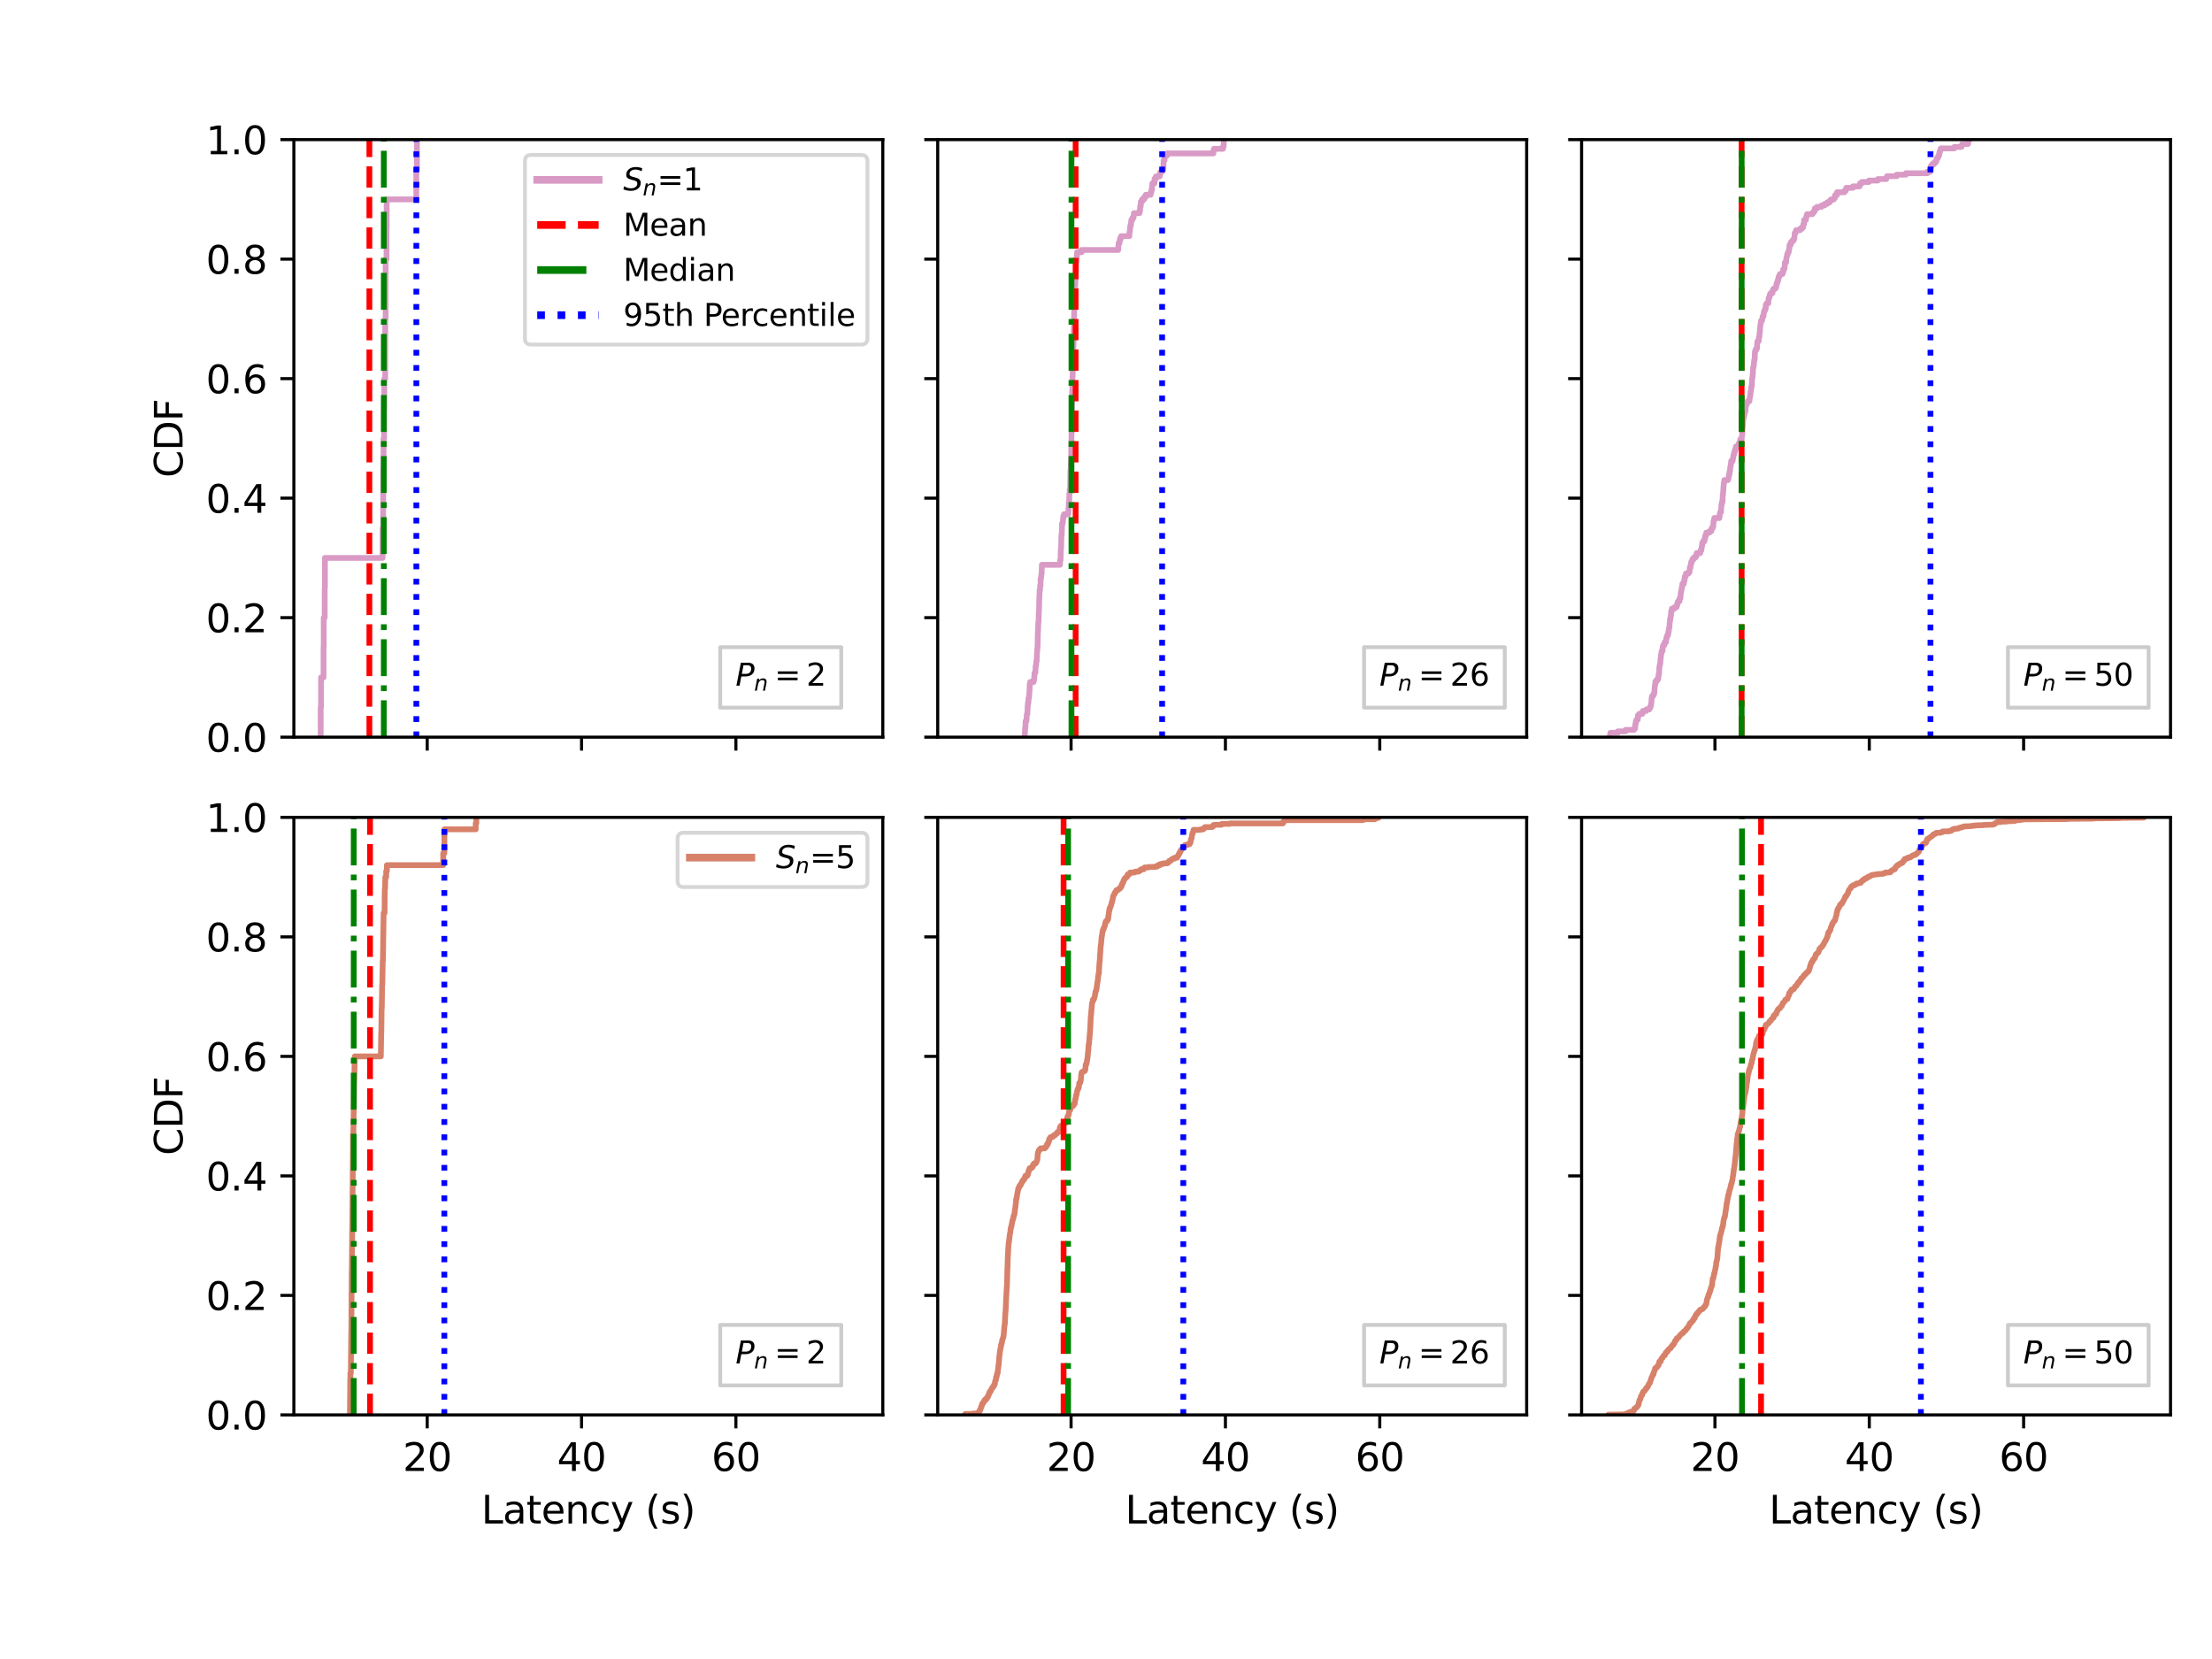 <?xml version="1.0" encoding="utf-8" standalone="no"?>
<!DOCTYPE svg PUBLIC "-//W3C//DTD SVG 1.1//EN"
  "http://www.w3.org/Graphics/SVG/1.1/DTD/svg11.dtd">
<svg xmlns:xlink="http://www.w3.org/1999/xlink" width="576pt" height="432pt" viewBox="0 0 576 432" xmlns="http://www.w3.org/2000/svg" version="1.1">
 <defs>
  <style type="text/css">*{stroke-linejoin: round; stroke-linecap: butt}</style>
 </defs>
 <g id="figure_1">
  <g id="patch_1">
   <path d="M 0 432 
L 576 432 
L 576 0 
L 0 0 
z
" style="fill: #ffffff"/>
  </g>
  <g id="axes_1">
   <g id="patch_2">
    <path d="M 76.52 191.96 
L 229.88 191.96 
L 229.88 36.36 
L 76.52 36.36 
z
" style="fill: #ffffff"/>
   </g>
   <g id="matplotlib.axis_1">
    <g id="xtick_1">
     <g id="line2d_1">
      <defs>
       <path id="me169307fea" d="M 0 0 
L 0 3.5 
" style="stroke: #000000; stroke-width: 0.8"/>
      </defs>
      <g>
       <use xlink:href="#me169307fea" x="111.248" y="191.96" style="stroke: #000000; stroke-width: 0.8"/>
      </g>
     </g>
    </g>
    <g id="xtick_2">
     <g id="line2d_2">
      <g>
       <use xlink:href="#me169307fea" x="151.437" y="191.96" style="stroke: #000000; stroke-width: 0.8"/>
      </g>
     </g>
    </g>
    <g id="xtick_3">
     <g id="line2d_3">
      <g>
       <use xlink:href="#me169307fea" x="191.626" y="191.96" style="stroke: #000000; stroke-width: 0.8"/>
      </g>
     </g>
    </g>
   </g>
   <g id="matplotlib.axis_2">
    <g id="ytick_1">
     <g id="line2d_4">
      <defs>
       <path id="maf468309d3" d="M 0 0 
L -3.5 0 
" style="stroke: #000000; stroke-width: 0.8"/>
      </defs>
      <g>
       <use xlink:href="#maf468309d3" x="76.52" y="191.96" style="stroke: #000000; stroke-width: 0.8"/>
      </g>
     </g>
     <g id="text_1">
      <!-- 0.0 -->
      <g transform="translate(53.617 195.759) scale(0.1 -0.1)">
       <defs>
        <path id="DejaVuSans-30" d="M 2034 4250 
Q 1547 4250 1301 3770 
Q 1056 3291 1056 2328 
Q 1056 1369 1301 889 
Q 1547 409 2034 409 
Q 2525 409 2770 889 
Q 3016 1369 3016 2328 
Q 3016 3291 2770 3770 
Q 2525 4250 2034 4250 
z
M 2034 4750 
Q 2819 4750 3233 4129 
Q 3647 3509 3647 2328 
Q 3647 1150 3233 529 
Q 2819 -91 2034 -91 
Q 1250 -91 836 529 
Q 422 1150 422 2328 
Q 422 3509 836 4129 
Q 1250 4750 2034 4750 
z
" transform="scale(0.016)"/>
        <path id="DejaVuSans-2e" d="M 684 794 
L 1344 794 
L 1344 0 
L 684 0 
L 684 794 
z
" transform="scale(0.016)"/>
       </defs>
       <use xlink:href="#DejaVuSans-30"/>
       <use xlink:href="#DejaVuSans-2e" x="63.623"/>
       <use xlink:href="#DejaVuSans-30" x="95.41"/>
      </g>
     </g>
    </g>
    <g id="ytick_2">
     <g id="line2d_5">
      <g>
       <use xlink:href="#maf468309d3" x="76.52" y="160.84" style="stroke: #000000; stroke-width: 0.8"/>
      </g>
     </g>
     <g id="text_2">
      <!-- 0.2 -->
      <g transform="translate(53.617 164.639) scale(0.1 -0.1)">
       <defs>
        <path id="DejaVuSans-32" d="M 1228 531 
L 3431 531 
L 3431 0 
L 469 0 
L 469 531 
Q 828 903 1448 1529 
Q 2069 2156 2228 2338 
Q 2531 2678 2651 2914 
Q 2772 3150 2772 3378 
Q 2772 3750 2511 3984 
Q 2250 4219 1831 4219 
Q 1534 4219 1204 4116 
Q 875 4013 500 3803 
L 500 4441 
Q 881 4594 1212 4672 
Q 1544 4750 1819 4750 
Q 2544 4750 2975 4387 
Q 3406 4025 3406 3419 
Q 3406 3131 3298 2873 
Q 3191 2616 2906 2266 
Q 2828 2175 2409 1742 
Q 1991 1309 1228 531 
z
" transform="scale(0.016)"/>
       </defs>
       <use xlink:href="#DejaVuSans-30"/>
       <use xlink:href="#DejaVuSans-2e" x="63.623"/>
       <use xlink:href="#DejaVuSans-32" x="95.41"/>
      </g>
     </g>
    </g>
    <g id="ytick_3">
     <g id="line2d_6">
      <g>
       <use xlink:href="#maf468309d3" x="76.52" y="129.72" style="stroke: #000000; stroke-width: 0.8"/>
      </g>
     </g>
     <g id="text_3">
      <!-- 0.4 -->
      <g transform="translate(53.617 133.519) scale(0.1 -0.1)">
       <defs>
        <path id="DejaVuSans-34" d="M 2419 4116 
L 825 1625 
L 2419 1625 
L 2419 4116 
z
M 2253 4666 
L 3047 4666 
L 3047 1625 
L 3713 1625 
L 3713 1100 
L 3047 1100 
L 3047 0 
L 2419 0 
L 2419 1100 
L 313 1100 
L 313 1709 
L 2253 4666 
z
" transform="scale(0.016)"/>
       </defs>
       <use xlink:href="#DejaVuSans-30"/>
       <use xlink:href="#DejaVuSans-2e" x="63.623"/>
       <use xlink:href="#DejaVuSans-34" x="95.41"/>
      </g>
     </g>
    </g>
    <g id="ytick_4">
     <g id="line2d_7">
      <g>
       <use xlink:href="#maf468309d3" x="76.52" y="98.6" style="stroke: #000000; stroke-width: 0.8"/>
      </g>
     </g>
     <g id="text_4">
      <!-- 0.6 -->
      <g transform="translate(53.617 102.399) scale(0.1 -0.1)">
       <defs>
        <path id="DejaVuSans-36" d="M 2113 2584 
Q 1688 2584 1439 2293 
Q 1191 2003 1191 1497 
Q 1191 994 1439 701 
Q 1688 409 2113 409 
Q 2538 409 2786 701 
Q 3034 994 3034 1497 
Q 3034 2003 2786 2293 
Q 2538 2584 2113 2584 
z
M 3366 4563 
L 3366 3988 
Q 3128 4100 2886 4159 
Q 2644 4219 2406 4219 
Q 1781 4219 1451 3797 
Q 1122 3375 1075 2522 
Q 1259 2794 1537 2939 
Q 1816 3084 2150 3084 
Q 2853 3084 3261 2657 
Q 3669 2231 3669 1497 
Q 3669 778 3244 343 
Q 2819 -91 2113 -91 
Q 1303 -91 875 529 
Q 447 1150 447 2328 
Q 447 3434 972 4092 
Q 1497 4750 2381 4750 
Q 2619 4750 2861 4703 
Q 3103 4656 3366 4563 
z
" transform="scale(0.016)"/>
       </defs>
       <use xlink:href="#DejaVuSans-30"/>
       <use xlink:href="#DejaVuSans-2e" x="63.623"/>
       <use xlink:href="#DejaVuSans-36" x="95.41"/>
      </g>
     </g>
    </g>
    <g id="ytick_5">
     <g id="line2d_8">
      <g>
       <use xlink:href="#maf468309d3" x="76.52" y="67.48" style="stroke: #000000; stroke-width: 0.8"/>
      </g>
     </g>
     <g id="text_5">
      <!-- 0.8 -->
      <g transform="translate(53.617 71.279) scale(0.1 -0.1)">
       <defs>
        <path id="DejaVuSans-38" d="M 2034 2216 
Q 1584 2216 1326 1975 
Q 1069 1734 1069 1313 
Q 1069 891 1326 650 
Q 1584 409 2034 409 
Q 2484 409 2743 651 
Q 3003 894 3003 1313 
Q 3003 1734 2745 1975 
Q 2488 2216 2034 2216 
z
M 1403 2484 
Q 997 2584 770 2862 
Q 544 3141 544 3541 
Q 544 4100 942 4425 
Q 1341 4750 2034 4750 
Q 2731 4750 3128 4425 
Q 3525 4100 3525 3541 
Q 3525 3141 3298 2862 
Q 3072 2584 2669 2484 
Q 3125 2378 3379 2068 
Q 3634 1759 3634 1313 
Q 3634 634 3220 271 
Q 2806 -91 2034 -91 
Q 1263 -91 848 271 
Q 434 634 434 1313 
Q 434 1759 690 2068 
Q 947 2378 1403 2484 
z
M 1172 3481 
Q 1172 3119 1398 2916 
Q 1625 2713 2034 2713 
Q 2441 2713 2670 2916 
Q 2900 3119 2900 3481 
Q 2900 3844 2670 4047 
Q 2441 4250 2034 4250 
Q 1625 4250 1398 4047 
Q 1172 3844 1172 3481 
z
" transform="scale(0.016)"/>
       </defs>
       <use xlink:href="#DejaVuSans-30"/>
       <use xlink:href="#DejaVuSans-2e" x="63.623"/>
       <use xlink:href="#DejaVuSans-38" x="95.41"/>
      </g>
     </g>
    </g>
    <g id="ytick_6">
     <g id="line2d_9">
      <g>
       <use xlink:href="#maf468309d3" x="76.52" y="36.36" style="stroke: #000000; stroke-width: 0.8"/>
      </g>
     </g>
     <g id="text_6">
      <!-- 1.0 -->
      <g transform="translate(53.617 40.159) scale(0.1 -0.1)">
       <defs>
        <path id="DejaVuSans-31" d="M 794 531 
L 1825 531 
L 1825 4091 
L 703 3866 
L 703 4441 
L 1819 4666 
L 2450 4666 
L 2450 531 
L 3481 531 
L 3481 0 
L 794 0 
L 794 531 
z
" transform="scale(0.016)"/>
       </defs>
       <use xlink:href="#DejaVuSans-31"/>
       <use xlink:href="#DejaVuSans-2e" x="63.623"/>
       <use xlink:href="#DejaVuSans-30" x="95.41"/>
      </g>
     </g>
    </g>
    <g id="text_7">
     <!-- CDF -->
     <g transform="translate(47.537 124.377) rotate(-90) scale(0.1 -0.1)">
      <defs>
       <path id="DejaVuSans-43" d="M 4122 4306 
L 4122 3641 
Q 3803 3938 3442 4084 
Q 3081 4231 2675 4231 
Q 1875 4231 1450 3742 
Q 1025 3253 1025 2328 
Q 1025 1406 1450 917 
Q 1875 428 2675 428 
Q 3081 428 3442 575 
Q 3803 722 4122 1019 
L 4122 359 
Q 3791 134 3420 21 
Q 3050 -91 2638 -91 
Q 1578 -91 968 557 
Q 359 1206 359 2328 
Q 359 3453 968 4101 
Q 1578 4750 2638 4750 
Q 3056 4750 3426 4639 
Q 3797 4528 4122 4306 
z
" transform="scale(0.016)"/>
       <path id="DejaVuSans-44" d="M 1259 4147 
L 1259 519 
L 2022 519 
Q 2988 519 3436 956 
Q 3884 1394 3884 2338 
Q 3884 3275 3436 3711 
Q 2988 4147 2022 4147 
L 1259 4147 
z
M 628 4666 
L 1925 4666 
Q 3281 4666 3915 4102 
Q 4550 3538 4550 2338 
Q 4550 1131 3912 565 
Q 3275 0 1925 0 
L 628 0 
L 628 4666 
z
" transform="scale(0.016)"/>
       <path id="DejaVuSans-46" d="M 628 4666 
L 3309 4666 
L 3309 4134 
L 1259 4134 
L 1259 2759 
L 3109 2759 
L 3109 2228 
L 1259 2228 
L 1259 0 
L 628 0 
L 628 4666 
z
" transform="scale(0.016)"/>
      </defs>
      <use xlink:href="#DejaVuSans-43"/>
      <use xlink:href="#DejaVuSans-44" x="69.824"/>
      <use xlink:href="#DejaVuSans-46" x="146.826"/>
     </g>
    </g>
   </g>
   <g id="line2d_10">
    <path d="M 83.503 191.96 
L 83.503 184.18 
L 83.597 184.18 
L 83.597 176.4 
L 84.25 176.4 
L 84.25 168.62 
L 84.301 168.62 
L 84.301 160.84 
L 84.554 160.84 
L 84.554 153.06 
L 84.606 153.06 
L 84.606 145.28 
L 99.619 145.28 
L 99.619 137.5 
L 99.782 137.5 
L 99.782 129.72 
L 99.79 129.72 
L 99.79 121.94 
L 99.882 121.94 
L 99.882 114.16 
L 100.015 114.16 
L 100.015 106.38 
L 100.073 106.38 
L 100.073 98.6 
L 100.312 98.6 
L 100.312 90.82 
L 100.316 90.82 
L 100.316 83.04 
L 100.417 83.04 
L 100.417 75.26 
L 100.419 75.26 
L 100.419 67.48 
L 100.648 67.48 
L 100.648 59.7 
L 100.684 59.7 
L 100.684 51.92 
L 108.404 51.92 
L 108.404 44.14 
L 108.577 44.14 
L 108.577 36.36 
" clip-path="url(#pddfd4811df)" style="fill: none; stroke: #d99ac5; stroke-width: 1.5; stroke-linecap: square"/>
   </g>
   <g id="line2d_11">
    <path d="M 96.187 191.96 
L 96.187 36.36 
" clip-path="url(#pddfd4811df)" style="fill: none; stroke-dasharray: 5.55,2.4; stroke-dashoffset: 0; stroke: #ff0000; stroke-width: 1.5"/>
   </g>
   <g id="line2d_12">
    <path d="M 99.948 191.96 
L 99.948 36.36 
" clip-path="url(#pddfd4811df)" style="fill: none; stroke-dasharray: 9.6,2.4,1.5,2.4; stroke-dashoffset: 0; stroke: #008000; stroke-width: 1.5"/>
   </g>
   <g id="line2d_13">
    <path d="M 108.413 191.96 
L 108.413 36.36 
" clip-path="url(#pddfd4811df)" style="fill: none; stroke-dasharray: 1.5,2.475; stroke-dashoffset: 0; stroke: #0000ff; stroke-width: 1.5"/>
   </g>
   <g id="patch_3">
    <path d="M 76.52 191.96 
L 76.52 36.36 
" style="fill: none; stroke: #000000; stroke-width: 0.8; stroke-linejoin: miter; stroke-linecap: square"/>
   </g>
   <g id="patch_4">
    <path d="M 229.88 191.96 
L 229.88 36.36 
" style="fill: none; stroke: #000000; stroke-width: 0.8; stroke-linejoin: miter; stroke-linecap: square"/>
   </g>
   <g id="patch_5">
    <path d="M 76.52 191.96 
L 229.88 191.96 
" style="fill: none; stroke: #000000; stroke-width: 0.8; stroke-linejoin: miter; stroke-linecap: square"/>
   </g>
   <g id="patch_6">
    <path d="M 76.52 36.36 
L 229.88 36.36 
" style="fill: none; stroke: #000000; stroke-width: 0.8; stroke-linejoin: miter; stroke-linecap: square"/>
   </g>
   <g id="text_8">
    <g id="patch_7">
     <path d="M 187.54 184.271 
L 219.06 184.271 
L 219.06 168.529 
L 187.54 168.529 
z
" style="fill: #ffffff; opacity: 0.2; stroke: #000000; stroke-linejoin: miter"/>
    </g>
    <!-- $P_n = 2$ -->
    <g transform="translate(191.54 178.607) scale(0.08 -0.08)">
     <defs>
      <path id="DejaVuSans-Oblique-50" d="M 1081 4666 
L 2541 4666 
Q 3178 4666 3512 4369 
Q 3847 4072 3847 3500 
Q 3847 2731 3353 2303 
Q 2859 1875 1966 1875 
L 1172 1875 
L 806 0 
L 172 0 
L 1081 4666 
z
M 1613 4147 
L 1275 2394 
L 2069 2394 
Q 2606 2394 2893 2669 
Q 3181 2944 3181 3456 
Q 3181 3784 2986 3965 
Q 2791 4147 2438 4147 
L 1613 4147 
z
" transform="scale(0.016)"/>
      <path id="DejaVuSans-Oblique-6e" d="M 3566 2113 
L 3156 0 
L 2578 0 
L 2988 2091 
Q 3016 2238 3031 2350 
Q 3047 2463 3047 2528 
Q 3047 2791 2881 2937 
Q 2716 3084 2419 3084 
Q 1956 3084 1622 2776 
Q 1288 2469 1184 1941 
L 800 0 
L 225 0 
L 903 3500 
L 1478 3500 
L 1363 2950 
Q 1603 3253 1940 3418 
Q 2278 3584 2650 3584 
Q 3113 3584 3367 3334 
Q 3622 3084 3622 2631 
Q 3622 2519 3608 2391 
Q 3594 2263 3566 2113 
z
" transform="scale(0.016)"/>
      <path id="DejaVuSans-3d" d="M 678 2906 
L 4684 2906 
L 4684 2381 
L 678 2381 
L 678 2906 
z
M 678 1631 
L 4684 1631 
L 4684 1100 
L 678 1100 
L 678 1631 
z
" transform="scale(0.016)"/>
     </defs>
     <use xlink:href="#DejaVuSans-Oblique-50" transform="translate(0 0.781)"/>
     <use xlink:href="#DejaVuSans-Oblique-6e" transform="translate(60.303 -15.625) scale(0.7)"/>
     <use xlink:href="#DejaVuSans-3d" transform="translate(126.885 0.781)"/>
     <use xlink:href="#DejaVuSans-32" transform="translate(230.156 0.781)"/>
    </g>
   </g>
   <g id="legend_1">
    <g id="patch_8">
     <path d="M 138.291 89.73 
L 224.28 89.73 
Q 225.88 89.73 225.88 88.13 
L 225.88 41.96 
Q 225.88 40.36 224.28 40.36 
L 138.291 40.36 
Q 136.691 40.36 136.691 41.96 
L 136.691 88.13 
Q 136.691 89.73 138.291 89.73 
z
" style="fill: #ffffff; opacity: 0.8; stroke: #cccccc; stroke-linejoin: miter"/>
    </g>
    <g id="line2d_14">
     <path d="M 139.891 46.839 
L 147.891 46.839 
L 155.891 46.839 
" style="fill: none; stroke: #d99ac5; stroke-width: 2; stroke-linecap: square"/>
    </g>
    <g id="text_9">
     <!-- $S_n$=1 -->
     <g transform="translate(162.291 49.639) scale(0.08 -0.08)">
      <defs>
       <path id="DejaVuSans-Oblique-53" d="M 3859 4513 
L 3738 3897 
Q 3422 4066 3111 4152 
Q 2800 4238 2509 4238 
Q 1944 4238 1609 3991 
Q 1275 3744 1275 3334 
Q 1275 3109 1398 2989 
Q 1522 2869 2034 2731 
L 2413 2638 
Q 3053 2472 3303 2217 
Q 3553 1963 3553 1503 
Q 3553 797 2998 353 
Q 2444 -91 1538 -91 
Q 1166 -91 791 -17 
Q 416 56 38 206 
L 166 856 
Q 513 641 861 531 
Q 1209 422 1556 422 
Q 2147 422 2503 684 
Q 2859 947 2859 1369 
Q 2859 1650 2717 1795 
Q 2575 1941 2106 2059 
L 1728 2156 
Q 1081 2325 845 2545 
Q 609 2766 609 3163 
Q 609 3859 1145 4304 
Q 1681 4750 2541 4750 
Q 2875 4750 3203 4690 
Q 3531 4631 3859 4513 
z
" transform="scale(0.016)"/>
      </defs>
      <use xlink:href="#DejaVuSans-Oblique-53" transform="translate(0 0.781)"/>
      <use xlink:href="#DejaVuSans-Oblique-6e" transform="translate(63.477 -15.625) scale(0.7)"/>
      <use xlink:href="#DejaVuSans-3d" transform="translate(110.576 0.781)"/>
      <use xlink:href="#DejaVuSans-31" transform="translate(194.365 0.781)"/>
     </g>
    </g>
    <g id="line2d_15">
     <path d="M 139.891 58.581 
L 147.891 58.581 
L 155.891 58.581 
" style="fill: none; stroke-dasharray: 7.4,3.2; stroke-dashoffset: 0; stroke: #ff0000; stroke-width: 2"/>
    </g>
    <g id="text_10">
     <!-- Mean -->
     <g transform="translate(162.291 61.381) scale(0.08 -0.08)">
      <defs>
       <path id="DejaVuSans-4d" d="M 628 4666 
L 1569 4666 
L 2759 1491 
L 3956 4666 
L 4897 4666 
L 4897 0 
L 4281 0 
L 4281 4097 
L 3078 897 
L 2444 897 
L 1241 4097 
L 1241 0 
L 628 0 
L 628 4666 
z
" transform="scale(0.016)"/>
       <path id="DejaVuSans-65" d="M 3597 1894 
L 3597 1613 
L 953 1613 
Q 991 1019 1311 708 
Q 1631 397 2203 397 
Q 2534 397 2845 478 
Q 3156 559 3463 722 
L 3463 178 
Q 3153 47 2828 -22 
Q 2503 -91 2169 -91 
Q 1331 -91 842 396 
Q 353 884 353 1716 
Q 353 2575 817 3079 
Q 1281 3584 2069 3584 
Q 2775 3584 3186 3129 
Q 3597 2675 3597 1894 
z
M 3022 2063 
Q 3016 2534 2758 2815 
Q 2500 3097 2075 3097 
Q 1594 3097 1305 2825 
Q 1016 2553 972 2059 
L 3022 2063 
z
" transform="scale(0.016)"/>
       <path id="DejaVuSans-61" d="M 2194 1759 
Q 1497 1759 1228 1600 
Q 959 1441 959 1056 
Q 959 750 1161 570 
Q 1363 391 1709 391 
Q 2188 391 2477 730 
Q 2766 1069 2766 1631 
L 2766 1759 
L 2194 1759 
z
M 3341 1997 
L 3341 0 
L 2766 0 
L 2766 531 
Q 2569 213 2275 61 
Q 1981 -91 1556 -91 
Q 1019 -91 701 211 
Q 384 513 384 1019 
Q 384 1609 779 1909 
Q 1175 2209 1959 2209 
L 2766 2209 
L 2766 2266 
Q 2766 2663 2505 2880 
Q 2244 3097 1772 3097 
Q 1472 3097 1187 3025 
Q 903 2953 641 2809 
L 641 3341 
Q 956 3463 1253 3523 
Q 1550 3584 1831 3584 
Q 2591 3584 2966 3190 
Q 3341 2797 3341 1997 
z
" transform="scale(0.016)"/>
       <path id="DejaVuSans-6e" d="M 3513 2113 
L 3513 0 
L 2938 0 
L 2938 2094 
Q 2938 2591 2744 2837 
Q 2550 3084 2163 3084 
Q 1697 3084 1428 2787 
Q 1159 2491 1159 1978 
L 1159 0 
L 581 0 
L 581 3500 
L 1159 3500 
L 1159 2956 
Q 1366 3272 1645 3428 
Q 1925 3584 2291 3584 
Q 2894 3584 3203 3211 
Q 3513 2838 3513 2113 
z
" transform="scale(0.016)"/>
      </defs>
      <use xlink:href="#DejaVuSans-4d"/>
      <use xlink:href="#DejaVuSans-65" x="86.279"/>
      <use xlink:href="#DejaVuSans-61" x="147.803"/>
      <use xlink:href="#DejaVuSans-6e" x="209.082"/>
     </g>
    </g>
    <g id="line2d_16">
     <path d="M 139.891 70.324 
L 147.891 70.324 
L 155.891 70.324 
" style="fill: none; stroke-dasharray: 12.8,3.2,2,3.2; stroke-dashoffset: 0; stroke: #008000; stroke-width: 2"/>
    </g>
    <g id="text_11">
     <!-- Median -->
     <g transform="translate(162.291 73.124) scale(0.08 -0.08)">
      <defs>
       <path id="DejaVuSans-64" d="M 2906 2969 
L 2906 4863 
L 3481 4863 
L 3481 0 
L 2906 0 
L 2906 525 
Q 2725 213 2448 61 
Q 2172 -91 1784 -91 
Q 1150 -91 751 415 
Q 353 922 353 1747 
Q 353 2572 751 3078 
Q 1150 3584 1784 3584 
Q 2172 3584 2448 3432 
Q 2725 3281 2906 2969 
z
M 947 1747 
Q 947 1113 1208 752 
Q 1469 391 1925 391 
Q 2381 391 2643 752 
Q 2906 1113 2906 1747 
Q 2906 2381 2643 2742 
Q 2381 3103 1925 3103 
Q 1469 3103 1208 2742 
Q 947 2381 947 1747 
z
" transform="scale(0.016)"/>
       <path id="DejaVuSans-69" d="M 603 3500 
L 1178 3500 
L 1178 0 
L 603 0 
L 603 3500 
z
M 603 4863 
L 1178 4863 
L 1178 4134 
L 603 4134 
L 603 4863 
z
" transform="scale(0.016)"/>
      </defs>
      <use xlink:href="#DejaVuSans-4d"/>
      <use xlink:href="#DejaVuSans-65" x="86.279"/>
      <use xlink:href="#DejaVuSans-64" x="147.803"/>
      <use xlink:href="#DejaVuSans-69" x="211.279"/>
      <use xlink:href="#DejaVuSans-61" x="239.062"/>
      <use xlink:href="#DejaVuSans-6e" x="300.342"/>
     </g>
    </g>
    <g id="line2d_17">
     <path d="M 139.891 82.066 
L 147.891 82.066 
L 155.891 82.066 
" style="fill: none; stroke-dasharray: 2,3.3; stroke-dashoffset: 0; stroke: #0000ff; stroke-width: 2"/>
    </g>
    <g id="text_12">
     <!-- 95th Percentile -->
     <g transform="translate(162.291 84.866) scale(0.08 -0.08)">
      <defs>
       <path id="DejaVuSans-39" d="M 703 97 
L 703 672 
Q 941 559 1184 500 
Q 1428 441 1663 441 
Q 2288 441 2617 861 
Q 2947 1281 2994 2138 
Q 2813 1869 2534 1725 
Q 2256 1581 1919 1581 
Q 1219 1581 811 2004 
Q 403 2428 403 3163 
Q 403 3881 828 4315 
Q 1253 4750 1959 4750 
Q 2769 4750 3195 4129 
Q 3622 3509 3622 2328 
Q 3622 1225 3098 567 
Q 2575 -91 1691 -91 
Q 1453 -91 1209 -44 
Q 966 3 703 97 
z
M 1959 2075 
Q 2384 2075 2632 2365 
Q 2881 2656 2881 3163 
Q 2881 3666 2632 3958 
Q 2384 4250 1959 4250 
Q 1534 4250 1286 3958 
Q 1038 3666 1038 3163 
Q 1038 2656 1286 2365 
Q 1534 2075 1959 2075 
z
" transform="scale(0.016)"/>
       <path id="DejaVuSans-35" d="M 691 4666 
L 3169 4666 
L 3169 4134 
L 1269 4134 
L 1269 2991 
Q 1406 3038 1543 3061 
Q 1681 3084 1819 3084 
Q 2600 3084 3056 2656 
Q 3513 2228 3513 1497 
Q 3513 744 3044 326 
Q 2575 -91 1722 -91 
Q 1428 -91 1123 -41 
Q 819 9 494 109 
L 494 744 
Q 775 591 1075 516 
Q 1375 441 1709 441 
Q 2250 441 2565 725 
Q 2881 1009 2881 1497 
Q 2881 1984 2565 2268 
Q 2250 2553 1709 2553 
Q 1456 2553 1204 2497 
Q 953 2441 691 2322 
L 691 4666 
z
" transform="scale(0.016)"/>
       <path id="DejaVuSans-74" d="M 1172 4494 
L 1172 3500 
L 2356 3500 
L 2356 3053 
L 1172 3053 
L 1172 1153 
Q 1172 725 1289 603 
Q 1406 481 1766 481 
L 2356 481 
L 2356 0 
L 1766 0 
Q 1100 0 847 248 
Q 594 497 594 1153 
L 594 3053 
L 172 3053 
L 172 3500 
L 594 3500 
L 594 4494 
L 1172 4494 
z
" transform="scale(0.016)"/>
       <path id="DejaVuSans-68" d="M 3513 2113 
L 3513 0 
L 2938 0 
L 2938 2094 
Q 2938 2591 2744 2837 
Q 2550 3084 2163 3084 
Q 1697 3084 1428 2787 
Q 1159 2491 1159 1978 
L 1159 0 
L 581 0 
L 581 4863 
L 1159 4863 
L 1159 2956 
Q 1366 3272 1645 3428 
Q 1925 3584 2291 3584 
Q 2894 3584 3203 3211 
Q 3513 2838 3513 2113 
z
" transform="scale(0.016)"/>
       <path id="DejaVuSans-20" transform="scale(0.016)"/>
       <path id="DejaVuSans-50" d="M 1259 4147 
L 1259 2394 
L 2053 2394 
Q 2494 2394 2734 2622 
Q 2975 2850 2975 3272 
Q 2975 3691 2734 3919 
Q 2494 4147 2053 4147 
L 1259 4147 
z
M 628 4666 
L 2053 4666 
Q 2838 4666 3239 4311 
Q 3641 3956 3641 3272 
Q 3641 2581 3239 2228 
Q 2838 1875 2053 1875 
L 1259 1875 
L 1259 0 
L 628 0 
L 628 4666 
z
" transform="scale(0.016)"/>
       <path id="DejaVuSans-72" d="M 2631 2963 
Q 2534 3019 2420 3045 
Q 2306 3072 2169 3072 
Q 1681 3072 1420 2755 
Q 1159 2438 1159 1844 
L 1159 0 
L 581 0 
L 581 3500 
L 1159 3500 
L 1159 2956 
Q 1341 3275 1631 3429 
Q 1922 3584 2338 3584 
Q 2397 3584 2469 3576 
Q 2541 3569 2628 3553 
L 2631 2963 
z
" transform="scale(0.016)"/>
       <path id="DejaVuSans-63" d="M 3122 3366 
L 3122 2828 
Q 2878 2963 2633 3030 
Q 2388 3097 2138 3097 
Q 1578 3097 1268 2742 
Q 959 2388 959 1747 
Q 959 1106 1268 751 
Q 1578 397 2138 397 
Q 2388 397 2633 464 
Q 2878 531 3122 666 
L 3122 134 
Q 2881 22 2623 -34 
Q 2366 -91 2075 -91 
Q 1284 -91 818 406 
Q 353 903 353 1747 
Q 353 2603 823 3093 
Q 1294 3584 2113 3584 
Q 2378 3584 2631 3529 
Q 2884 3475 3122 3366 
z
" transform="scale(0.016)"/>
       <path id="DejaVuSans-6c" d="M 603 4863 
L 1178 4863 
L 1178 0 
L 603 0 
L 603 4863 
z
" transform="scale(0.016)"/>
      </defs>
      <use xlink:href="#DejaVuSans-39"/>
      <use xlink:href="#DejaVuSans-35" x="63.623"/>
      <use xlink:href="#DejaVuSans-74" x="127.246"/>
      <use xlink:href="#DejaVuSans-68" x="166.455"/>
      <use xlink:href="#DejaVuSans-20" x="229.834"/>
      <use xlink:href="#DejaVuSans-50" x="261.621"/>
      <use xlink:href="#DejaVuSans-65" x="318.299"/>
      <use xlink:href="#DejaVuSans-72" x="379.822"/>
      <use xlink:href="#DejaVuSans-63" x="418.686"/>
      <use xlink:href="#DejaVuSans-65" x="473.666"/>
      <use xlink:href="#DejaVuSans-6e" x="535.189"/>
      <use xlink:href="#DejaVuSans-74" x="598.568"/>
      <use xlink:href="#DejaVuSans-69" x="637.777"/>
      <use xlink:href="#DejaVuSans-6c" x="665.561"/>
      <use xlink:href="#DejaVuSans-65" x="693.344"/>
     </g>
    </g>
   </g>
  </g>
  <g id="axes_2">
   <g id="patch_9">
    <path d="M 244.18 191.96 
L 397.54 191.96 
L 397.54 36.36 
L 244.18 36.36 
z
" style="fill: #ffffff"/>
   </g>
   <g id="matplotlib.axis_3">
    <g id="xtick_4">
     <g id="line2d_18">
      <g>
       <use xlink:href="#me169307fea" x="278.908" y="191.96" style="stroke: #000000; stroke-width: 0.8"/>
      </g>
     </g>
    </g>
    <g id="xtick_5">
     <g id="line2d_19">
      <g>
       <use xlink:href="#me169307fea" x="319.097" y="191.96" style="stroke: #000000; stroke-width: 0.8"/>
      </g>
     </g>
    </g>
    <g id="xtick_6">
     <g id="line2d_20">
      <g>
       <use xlink:href="#me169307fea" x="359.286" y="191.96" style="stroke: #000000; stroke-width: 0.8"/>
      </g>
     </g>
    </g>
   </g>
   <g id="matplotlib.axis_4">
    <g id="ytick_7">
     <g id="line2d_21">
      <g>
       <use xlink:href="#maf468309d3" x="244.18" y="191.96" style="stroke: #000000; stroke-width: 0.8"/>
      </g>
     </g>
    </g>
    <g id="ytick_8">
     <g id="line2d_22">
      <g>
       <use xlink:href="#maf468309d3" x="244.18" y="160.84" style="stroke: #000000; stroke-width: 0.8"/>
      </g>
     </g>
    </g>
    <g id="ytick_9">
     <g id="line2d_23">
      <g>
       <use xlink:href="#maf468309d3" x="244.18" y="129.72" style="stroke: #000000; stroke-width: 0.8"/>
      </g>
     </g>
    </g>
    <g id="ytick_10">
     <g id="line2d_24">
      <g>
       <use xlink:href="#maf468309d3" x="244.18" y="98.6" style="stroke: #000000; stroke-width: 0.8"/>
      </g>
     </g>
    </g>
    <g id="ytick_11">
     <g id="line2d_25">
      <g>
       <use xlink:href="#maf468309d3" x="244.18" y="67.48" style="stroke: #000000; stroke-width: 0.8"/>
      </g>
     </g>
    </g>
    <g id="ytick_12">
     <g id="line2d_26">
      <g>
       <use xlink:href="#maf468309d3" x="244.18" y="36.36" style="stroke: #000000; stroke-width: 0.8"/>
      </g>
     </g>
    </g>
   </g>
   <g id="line2d_27">
    <path d="M 266.831 191.96 
L 266.933 189.566 
L 267.012 189.566 
L 267.058 187.771 
L 267.291 187.771 
L 267.383 185.975 
L 267.52 185.975 
L 267.622 183.582 
L 267.673 183.582 
L 267.673 182.983 
L 267.795 182.983 
L 267.815 181.786 
L 267.958 181.786 
L 268.05 179.991 
L 268.099 179.991 
L 268.135 178.195 
L 268.259 178.195 
L 268.259 177.597 
L 269.158 177.597 
L 269.158 176.998 
L 269.296 176.998 
L 269.383 175.203 
L 269.612 175.203 
L 269.672 173.408 
L 269.781 173.408 
L 269.841 172.211 
L 269.943 172.211 
L 270.03 169.817 
L 270.062 169.817 
L 270.144 168.62 
L 270.178 168.62 
L 270.257 164.431 
L 270.293 164.431 
L 270.373 162.037 
L 270.43 162.037 
L 270.522 159.045 
L 270.55 159.045 
L 270.641 155.454 
L 270.671 155.454 
L 270.721 153.658 
L 270.819 153.658 
L 270.854 152.462 
L 270.958 152.462 
L 270.97 150.666 
L 271.077 150.666 
L 271.177 149.469 
L 271.227 149.469 
L 271.304 147.075 
L 276.018 147.075 
L 276.054 145.878 
L 276.167 145.878 
L 276.241 142.886 
L 276.309 142.886 
L 276.392 139.295 
L 276.468 139.295 
L 276.556 136.303 
L 276.725 136.303 
L 276.83 135.106 
L 276.862 135.106 
L 276.862 134.508 
L 277.069 134.508 
L 277.069 133.909 
L 278.16 133.909 
L 278.256 132.114 
L 278.275 132.114 
L 278.319 130.917 
L 278.407 130.917 
L 278.465 128.523 
L 278.528 128.523 
L 278.566 127.326 
L 278.664 127.326 
L 278.741 122.538 
L 278.789 122.538 
L 278.891 119.546 
L 278.926 119.546 
L 279.02 112.963 
L 279.042 112.963 
L 279.137 105.183 
L 279.159 105.183 
L 279.269 98.002 
L 279.307 98.002 
L 279.418 94.411 
L 279.42 94.411 
L 279.518 89.623 
L 279.547 89.623 
L 279.653 84.835 
L 279.659 84.835 
L 279.729 80.646 
L 279.792 80.646 
L 279.884 75.858 
L 279.924 75.858 
L 280.021 72.866 
L 280.083 72.866 
L 280.194 70.472 
L 280.2 70.472 
L 280.24 68.078 
L 280.364 68.078 
L 280.467 65.685 
L 281.61 65.685 
L 281.61 65.086 
L 291.181 65.086 
L 291.292 63.291 
L 291.529 63.291 
L 291.529 62.692 
L 291.664 62.692 
L 291.664 62.094 
L 291.919 62.094 
L 291.919 61.495 
L 294.073 61.495 
L 294.133 60.298 
L 294.22 60.298 
L 294.27 59.102 
L 294.384 59.102 
L 294.384 58.503 
L 294.519 58.503 
L 294.583 57.306 
L 294.861 57.306 
L 294.861 56.708 
L 295.17 56.708 
L 295.259 55.511 
L 296.709 55.511 
L 296.709 54.912 
L 296.874 54.912 
L 296.88 53.715 
L 297.053 53.715 
L 297.071 52.518 
L 297.387 52.518 
L 297.387 51.92 
L 297.929 51.92 
L 297.929 51.322 
L 298.349 51.322 
L 298.349 50.723 
L 299.629 50.723 
L 299.629 50.125 
L 299.792 50.125 
L 299.792 49.526 
L 299.947 49.526 
L 299.999 48.329 
L 300.071 48.329 
L 300.071 47.731 
L 300.626 47.731 
L 300.65 46.534 
L 301.004 46.534 
L 301.004 45.935 
L 301.98 45.935 
L 301.98 45.337 
L 302.159 45.337 
L 302.159 44.738 
L 302.601 44.738 
L 302.601 44.14 
L 302.937 44.14 
L 303.009 41.746 
L 303.234 41.746 
L 303.26 40.549 
L 303.839 40.549 
L 303.839 39.951 
L 315.964 39.951 
L 315.964 39.352 
L 316.089 39.352 
L 316.089 38.754 
L 318.454 38.754 
L 318.454 38.155 
L 318.639 38.155 
L 318.691 36.36 
L 318.691 36.36 
" clip-path="url(#p11caee8193)" style="fill: none; stroke: #d99ac5; stroke-width: 1.5; stroke-linecap: square"/>
   </g>
   <g id="line2d_28">
    <path d="M 280.091 191.96 
L 280.091 36.36 
" clip-path="url(#p11caee8193)" style="fill: none; stroke-dasharray: 5.55,2.4; stroke-dashoffset: 0; stroke: #ff0000; stroke-width: 1.5"/>
   </g>
   <g id="line2d_29">
    <path d="M 279.006 191.96 
L 279.006 36.36 
" clip-path="url(#p11caee8193)" style="fill: none; stroke-dasharray: 9.6,2.4,1.5,2.4; stroke-dashoffset: 0; stroke: #008000; stroke-width: 1.5"/>
   </g>
   <g id="line2d_30">
    <path d="M 302.618 191.96 
L 302.618 36.36 
" clip-path="url(#p11caee8193)" style="fill: none; stroke-dasharray: 1.5,2.475; stroke-dashoffset: 0; stroke: #0000ff; stroke-width: 1.5"/>
   </g>
   <g id="patch_10">
    <path d="M 244.18 191.96 
L 244.18 36.36 
" style="fill: none; stroke: #000000; stroke-width: 0.8; stroke-linejoin: miter; stroke-linecap: square"/>
   </g>
   <g id="patch_11">
    <path d="M 397.54 191.96 
L 397.54 36.36 
" style="fill: none; stroke: #000000; stroke-width: 0.8; stroke-linejoin: miter; stroke-linecap: square"/>
   </g>
   <g id="patch_12">
    <path d="M 244.18 191.96 
L 397.54 191.96 
" style="fill: none; stroke: #000000; stroke-width: 0.8; stroke-linejoin: miter; stroke-linecap: square"/>
   </g>
   <g id="patch_13">
    <path d="M 244.18 36.36 
L 397.54 36.36 
" style="fill: none; stroke: #000000; stroke-width: 0.8; stroke-linejoin: miter; stroke-linecap: square"/>
   </g>
   <g id="text_13">
    <g id="patch_14">
     <path d="M 355.2 184.271 
L 391.84 184.271 
L 391.84 168.529 
L 355.2 168.529 
z
" style="fill: #ffffff; opacity: 0.2; stroke: #000000; stroke-linejoin: miter"/>
    </g>
    <!-- $P_n = 26$ -->
    <g transform="translate(359.2 178.607) scale(0.08 -0.08)">
     <use xlink:href="#DejaVuSans-Oblique-50" transform="translate(0 0.781)"/>
     <use xlink:href="#DejaVuSans-Oblique-6e" transform="translate(60.303 -15.625) scale(0.7)"/>
     <use xlink:href="#DejaVuSans-3d" transform="translate(126.885 0.781)"/>
     <use xlink:href="#DejaVuSans-32" transform="translate(230.156 0.781)"/>
     <use xlink:href="#DejaVuSans-36" transform="translate(293.779 0.781)"/>
    </g>
   </g>
  </g>
  <g id="axes_3">
   <g id="patch_15">
    <path d="M 411.84 191.96 
L 565.2 191.96 
L 565.2 36.36 
L 411.84 36.36 
z
" style="fill: #ffffff"/>
   </g>
   <g id="matplotlib.axis_5">
    <g id="xtick_7">
     <g id="line2d_31">
      <g>
       <use xlink:href="#me169307fea" x="446.568" y="191.96" style="stroke: #000000; stroke-width: 0.8"/>
      </g>
     </g>
    </g>
    <g id="xtick_8">
     <g id="line2d_32">
      <g>
       <use xlink:href="#me169307fea" x="486.757" y="191.96" style="stroke: #000000; stroke-width: 0.8"/>
      </g>
     </g>
    </g>
    <g id="xtick_9">
     <g id="line2d_33">
      <g>
       <use xlink:href="#me169307fea" x="526.946" y="191.96" style="stroke: #000000; stroke-width: 0.8"/>
      </g>
     </g>
    </g>
   </g>
   <g id="matplotlib.axis_6">
    <g id="ytick_13">
     <g id="line2d_34">
      <g>
       <use xlink:href="#maf468309d3" x="411.84" y="191.96" style="stroke: #000000; stroke-width: 0.8"/>
      </g>
     </g>
    </g>
    <g id="ytick_14">
     <g id="line2d_35">
      <g>
       <use xlink:href="#maf468309d3" x="411.84" y="160.84" style="stroke: #000000; stroke-width: 0.8"/>
      </g>
     </g>
    </g>
    <g id="ytick_15">
     <g id="line2d_36">
      <g>
       <use xlink:href="#maf468309d3" x="411.84" y="129.72" style="stroke: #000000; stroke-width: 0.8"/>
      </g>
     </g>
    </g>
    <g id="ytick_16">
     <g id="line2d_37">
      <g>
       <use xlink:href="#maf468309d3" x="411.84" y="98.6" style="stroke: #000000; stroke-width: 0.8"/>
      </g>
     </g>
    </g>
    <g id="ytick_17">
     <g id="line2d_38">
      <g>
       <use xlink:href="#maf468309d3" x="411.84" y="67.48" style="stroke: #000000; stroke-width: 0.8"/>
      </g>
     </g>
    </g>
    <g id="ytick_18">
     <g id="line2d_39">
      <g>
       <use xlink:href="#maf468309d3" x="411.84" y="36.36" style="stroke: #000000; stroke-width: 0.8"/>
      </g>
     </g>
    </g>
   </g>
   <g id="line2d_40">
    <path d="M 419.191 191.96 
L 419.267 191.199 
L 419.37 191.199 
L 419.37 190.819 
L 421.279 190.819 
L 421.279 190.438 
L 423.284 190.438 
L 423.284 190.058 
L 425.531 190.058 
L 425.531 189.677 
L 425.796 189.677 
L 425.828 188.536 
L 425.94 188.536 
L 425.987 187.775 
L 426.141 187.775 
L 426.141 187.395 
L 426.475 187.395 
L 426.515 186.253 
L 426.857 186.253 
L 426.857 185.873 
L 427.681 185.873 
L 427.681 185.493 
L 427.801 185.493 
L 427.801 185.112 
L 428.701 185.112 
L 428.701 184.732 
L 429.475 184.732 
L 429.475 184.351 
L 429.688 184.351 
L 429.688 183.971 
L 429.865 183.971 
L 429.945 183.21 
L 429.992 183.21 
L 430.096 181.688 
L 430.186 181.688 
L 430.186 181.308 
L 430.422 181.308 
L 430.422 180.927 
L 430.659 180.927 
L 430.659 180.547 
L 430.771 180.547 
L 430.876 179.025 
L 430.884 179.025 
L 430.954 178.264 
L 431.032 178.264 
L 431.059 177.503 
L 431.3 177.503 
L 431.3 177.123 
L 431.641 177.123 
L 431.641 176.742 
L 431.814 176.742 
L 431.896 175.601 
L 431.999 175.601 
L 432.095 173.699 
L 432.12 173.699 
L 432.224 172.938 
L 432.316 172.938 
L 432.417 171.416 
L 432.461 171.416 
L 432.556 170.275 
L 432.624 170.275 
L 432.692 169.514 
L 432.923 169.514 
L 432.976 168.373 
L 433.092 168.373 
L 433.092 167.992 
L 433.412 167.992 
L 433.454 167.231 
L 433.812 167.231 
L 433.916 166.09 
L 434.045 166.09 
L 434.045 165.71 
L 434.189 165.71 
L 434.189 165.329 
L 434.364 165.329 
L 434.418 164.568 
L 434.525 164.568 
L 434.625 163.427 
L 434.708 163.427 
L 434.804 161.905 
L 434.856 161.905 
L 434.883 161.144 
L 434.981 161.144 
L 435.047 160.383 
L 435.122 160.383 
L 435.142 159.242 
L 435.286 159.242 
L 435.365 158.481 
L 436.024 158.481 
L 436.024 158.101 
L 436.568 158.101 
L 436.568 157.72 
L 436.723 157.72 
L 436.788 156.96 
L 436.952 156.96 
L 436.952 156.579 
L 437.318 156.579 
L 437.348 155.818 
L 437.567 155.818 
L 437.678 154.296 
L 437.744 154.296 
L 437.844 153.536 
L 437.911 153.536 
L 437.949 152.775 
L 438.068 152.775 
L 438.092 152.014 
L 438.471 152.014 
L 438.471 151.253 
L 438.658 151.253 
L 438.725 150.112 
L 438.958 150.112 
L 439.016 149.351 
L 439.677 149.351 
L 439.677 148.97 
L 439.948 148.97 
L 440.017 147.829 
L 440.202 147.829 
L 440.222 147.068 
L 440.334 147.068 
L 440.397 146.307 
L 440.597 146.307 
L 440.597 145.927 
L 440.728 145.927 
L 440.728 145.546 
L 441.086 145.546 
L 441.086 145.166 
L 441.486 145.166 
L 441.486 144.785 
L 441.771 144.785 
L 441.793 144.025 
L 442.742 144.025 
L 442.834 143.264 
L 443.049 143.264 
L 443.149 142.122 
L 443.244 142.122 
L 443.262 141.361 
L 443.445 141.361 
L 443.445 140.981 
L 443.809 140.981 
L 443.865 140.22 
L 444.02 140.22 
L 444.03 139.459 
L 444.245 139.459 
L 444.313 138.698 
L 445.127 138.698 
L 445.127 138.318 
L 445.623 138.318 
L 445.701 137.557 
L 445.957 137.557 
L 445.957 137.177 
L 446.125 137.177 
L 446.202 135.655 
L 446.342 135.655 
L 446.389 134.894 
L 447.725 134.894 
L 447.831 133.753 
L 447.918 133.753 
L 447.918 133.372 
L 448.123 133.372 
L 448.233 131.85 
L 448.241 131.85 
L 448.241 131.47 
L 448.358 131.47 
L 448.378 130.709 
L 448.539 130.709 
L 448.605 128.807 
L 448.673 128.807 
L 448.784 126.905 
L 448.796 126.905 
L 448.866 125.763 
L 448.977 125.763 
L 449.009 125.003 
L 449.976 125.003 
L 449.976 124.622 
L 450.108 124.622 
L 450.181 123.861 
L 450.225 123.861 
L 450.225 123.481 
L 450.359 123.481 
L 450.386 122.72 
L 450.478 122.72 
L 450.562 121.579 
L 450.627 121.579 
L 450.707 120.818 
L 450.757 120.818 
L 450.795 120.057 
L 451.149 120.057 
L 451.25 119.296 
L 451.324 119.296 
L 451.372 118.535 
L 451.495 118.535 
L 451.571 117.774 
L 451.722 117.774 
L 451.722 117.394 
L 451.834 117.394 
L 451.834 117.013 
L 452.003 117.013 
L 452.035 116.252 
L 452.694 116.252 
L 452.755 115.492 
L 453.058 115.492 
L 453.096 114.731 
L 453.181 114.731 
L 453.181 114.35 
L 453.524 114.35 
L 453.633 113.209 
L 453.679 113.209 
L 453.79 110.926 
L 453.828 110.926 
L 453.928 109.404 
L 453.956 109.404 
L 453.974 108.644 
L 454.157 108.644 
L 454.167 107.883 
L 454.292 107.883 
L 454.306 107.122 
L 454.503 107.122 
L 454.607 105.6 
L 454.722 105.6 
L 454.722 105.22 
L 454.897 105.22 
L 454.897 104.839 
L 455.104 104.839 
L 455.104 104.459 
L 455.542 104.459 
L 455.638 103.317 
L 455.723 103.317 
L 455.769 102.557 
L 455.845 102.557 
L 455.859 101.796 
L 455.968 101.796 
L 456.034 100.654 
L 456.157 100.654 
L 456.255 98.372 
L 456.336 98.372 
L 456.418 97.23 
L 456.454 97.23 
L 456.496 95.709 
L 456.599 95.709 
L 456.669 94.948 
L 456.717 94.948 
L 456.77 93.806 
L 456.892 93.806 
L 456.985 91.524 
L 457.101 91.524 
L 457.101 91.143 
L 457.314 91.143 
L 457.314 90.763 
L 457.513 90.763 
L 457.577 89.241 
L 457.64 89.241 
L 457.64 88.861 
L 457.945 88.861 
L 458.036 87.719 
L 458.132 87.719 
L 458.202 86.578 
L 458.265 86.578 
L 458.349 85.056 
L 458.385 85.056 
L 458.435 84.295 
L 458.504 84.295 
L 458.554 83.535 
L 458.821 83.535 
L 458.93 82.774 
L 458.974 82.774 
L 458.974 82.393 
L 459.203 82.393 
L 459.297 81.252 
L 459.434 81.252 
L 459.434 80.871 
L 459.583 80.871 
L 459.583 80.491 
L 459.766 80.491 
L 459.804 79.35 
L 460.043 79.35 
L 460.043 78.969 
L 460.469 78.969 
L 460.527 77.828 
L 460.608 77.828 
L 460.608 77.448 
L 460.776 77.448 
L 460.857 76.687 
L 461.098 76.687 
L 461.098 76.306 
L 461.556 76.306 
L 461.63 75.545 
L 461.817 75.545 
L 461.817 75.165 
L 462.332 75.165 
L 462.332 74.784 
L 462.529 74.784 
L 462.565 74.024 
L 462.685 74.024 
L 462.685 73.643 
L 462.83 73.643 
L 462.83 73.263 
L 462.943 73.263 
L 462.943 72.882 
L 463.077 72.882 
L 463.115 72.121 
L 463.324 72.121 
L 463.324 71.741 
L 463.471 71.741 
L 463.471 71.36 
L 464.166 71.36 
L 464.166 70.98 
L 464.305 70.98 
L 464.307 70.219 
L 464.58 70.219 
L 464.58 69.839 
L 464.705 69.839 
L 464.789 68.317 
L 465.101 68.317 
L 465.169 67.176 
L 465.225 67.176 
L 465.336 66.415 
L 465.428 66.415 
L 465.428 66.034 
L 465.609 66.034 
L 465.609 65.654 
L 465.772 65.654 
L 465.85 64.893 
L 465.919 64.893 
L 465.993 63.752 
L 466.302 63.752 
L 466.389 62.991 
L 466.728 62.991 
L 466.728 62.61 
L 467.052 62.61 
L 467.052 62.23 
L 467.239 62.23 
L 467.343 60.708 
L 467.544 60.708 
L 467.544 60.328 
L 467.699 60.328 
L 467.699 59.947 
L 468.722 59.947 
L 468.722 59.567 
L 469.218 59.567 
L 469.218 59.186 
L 469.546 59.186 
L 469.572 58.426 
L 469.757 58.426 
L 469.773 57.284 
L 470.243 57.284 
L 470.327 56.523 
L 470.424 56.523 
L 470.424 56.143 
L 470.546 56.143 
L 470.546 55.762 
L 471.971 55.762 
L 471.971 55.382 
L 472.279 55.382 
L 472.279 55.002 
L 472.524 55.002 
L 472.598 54.241 
L 473.167 54.241 
L 473.167 53.86 
L 474.34 53.86 
L 474.34 53.48 
L 475.126 53.48 
L 475.126 53.099 
L 475.777 53.099 
L 475.777 52.719 
L 476.408 52.719 
L 476.408 52.338 
L 476.715 52.338 
L 476.715 51.958 
L 477.503 51.958 
L 477.503 51.578 
L 477.791 51.578 
L 477.851 50.817 
L 478.327 50.817 
L 478.371 50.056 
L 480.29 50.056 
L 480.29 49.675 
L 480.64 49.675 
L 480.64 49.295 
L 480.758 49.295 
L 480.758 48.915 
L 482.469 48.915 
L 482.469 48.534 
L 484.223 48.534 
L 484.323 47.773 
L 484.787 47.773 
L 484.787 47.393 
L 486.668 47.393 
L 486.668 47.012 
L 488.971 47.012 
L 488.971 46.632 
L 491.182 46.632 
L 491.182 46.251 
L 491.374 46.251 
L 491.374 45.871 
L 493.906 45.871 
L 493.906 45.491 
L 496.278 45.491 
L 496.278 45.11 
L 501.872 45.11 
L 501.872 44.73 
L 502.643 44.73 
L 502.72 43.969 
L 502.764 43.969 
L 502.802 43.208 
L 503.071 43.208 
L 503.071 42.827 
L 503.508 42.827 
L 503.508 42.447 
L 503.926 42.447 
L 503.926 42.067 
L 504.223 42.067 
L 504.269 41.306 
L 504.53 41.306 
L 504.53 40.925 
L 504.743 40.925 
L 504.743 40.545 
L 504.922 40.545 
L 504.991 39.784 
L 505.097 39.784 
L 505.097 39.404 
L 505.232 39.404 
L 505.232 39.023 
L 505.37 39.023 
L 505.37 38.643 
L 508.887 38.643 
L 508.887 38.262 
L 510.782 38.262 
L 510.782 37.882 
L 510.951 37.882 
L 510.951 37.501 
L 512.472 37.501 
L 512.52 36.74 
L 512.679 36.74 
L 512.679 36.36 
L 512.679 36.36 
" clip-path="url(#p6629ba62e4)" style="fill: none; stroke: #d99ac5; stroke-width: 1.5; stroke-linecap: square"/>
   </g>
   <g id="line2d_41">
    <path d="M 453.514 191.96 
L 453.514 36.36 
" clip-path="url(#p6629ba62e4)" style="fill: none; stroke-dasharray: 5.55,2.4; stroke-dashoffset: 0; stroke: #ff0000; stroke-width: 1.5"/>
   </g>
   <g id="line2d_42">
    <path d="M 453.524 191.96 
L 453.524 36.36 
" clip-path="url(#p6629ba62e4)" style="fill: none; stroke-dasharray: 9.6,2.4,1.5,2.4; stroke-dashoffset: 0; stroke: #008000; stroke-width: 1.5"/>
   </g>
   <g id="line2d_43">
    <path d="M 502.689 191.96 
L 502.689 36.36 
" clip-path="url(#p6629ba62e4)" style="fill: none; stroke-dasharray: 1.5,2.475; stroke-dashoffset: 0; stroke: #0000ff; stroke-width: 1.5"/>
   </g>
   <g id="patch_16">
    <path d="M 411.84 191.96 
L 411.84 36.36 
" style="fill: none; stroke: #000000; stroke-width: 0.8; stroke-linejoin: miter; stroke-linecap: square"/>
   </g>
   <g id="patch_17">
    <path d="M 565.2 191.96 
L 565.2 36.36 
" style="fill: none; stroke: #000000; stroke-width: 0.8; stroke-linejoin: miter; stroke-linecap: square"/>
   </g>
   <g id="patch_18">
    <path d="M 411.84 191.96 
L 565.2 191.96 
" style="fill: none; stroke: #000000; stroke-width: 0.8; stroke-linejoin: miter; stroke-linecap: square"/>
   </g>
   <g id="patch_19">
    <path d="M 411.84 36.36 
L 565.2 36.36 
" style="fill: none; stroke: #000000; stroke-width: 0.8; stroke-linejoin: miter; stroke-linecap: square"/>
   </g>
   <g id="text_14">
    <g id="patch_20">
     <path d="M 522.86 184.271 
L 559.5 184.271 
L 559.5 168.529 
L 522.86 168.529 
z
" style="fill: #ffffff; opacity: 0.2; stroke: #000000; stroke-linejoin: miter"/>
    </g>
    <!-- $P_n = 50$ -->
    <g transform="translate(526.86 178.607) scale(0.08 -0.08)">
     <use xlink:href="#DejaVuSans-Oblique-50" transform="translate(0 0.781)"/>
     <use xlink:href="#DejaVuSans-Oblique-6e" transform="translate(60.303 -15.625) scale(0.7)"/>
     <use xlink:href="#DejaVuSans-3d" transform="translate(126.885 0.781)"/>
     <use xlink:href="#DejaVuSans-35" transform="translate(230.156 0.781)"/>
     <use xlink:href="#DejaVuSans-30" transform="translate(293.779 0.781)"/>
    </g>
   </g>
  </g>
  <g id="axes_4">
   <g id="patch_21">
    <path d="M 76.52 368.44 
L 229.88 368.44 
L 229.88 212.84 
L 76.52 212.84 
z
" style="fill: #ffffff"/>
   </g>
   <g id="matplotlib.axis_7">
    <g id="xtick_10">
     <g id="line2d_44">
      <g>
       <use xlink:href="#me169307fea" x="111.248" y="368.44" style="stroke: #000000; stroke-width: 0.8"/>
      </g>
     </g>
     <g id="text_15">
      <!-- 20 -->
      <g transform="translate(104.885 383.038) scale(0.1 -0.1)">
       <use xlink:href="#DejaVuSans-32"/>
       <use xlink:href="#DejaVuSans-30" x="63.623"/>
      </g>
     </g>
    </g>
    <g id="xtick_11">
     <g id="line2d_45">
      <g>
       <use xlink:href="#me169307fea" x="151.437" y="368.44" style="stroke: #000000; stroke-width: 0.8"/>
      </g>
     </g>
     <g id="text_16">
      <!-- 40 -->
      <g transform="translate(145.074 383.038) scale(0.1 -0.1)">
       <use xlink:href="#DejaVuSans-34"/>
       <use xlink:href="#DejaVuSans-30" x="63.623"/>
      </g>
     </g>
    </g>
    <g id="xtick_12">
     <g id="line2d_46">
      <g>
       <use xlink:href="#me169307fea" x="191.626" y="368.44" style="stroke: #000000; stroke-width: 0.8"/>
      </g>
     </g>
     <g id="text_17">
      <!-- 60 -->
      <g transform="translate(185.263 383.038) scale(0.1 -0.1)">
       <use xlink:href="#DejaVuSans-36"/>
       <use xlink:href="#DejaVuSans-30" x="63.623"/>
      </g>
     </g>
    </g>
    <g id="text_18">
     <!-- Latency (s) -->
     <g transform="translate(125.341 396.717) scale(0.1 -0.1)">
      <defs>
       <path id="DejaVuSans-4c" d="M 628 4666 
L 1259 4666 
L 1259 531 
L 3531 531 
L 3531 0 
L 628 0 
L 628 4666 
z
" transform="scale(0.016)"/>
       <path id="DejaVuSans-79" d="M 2059 -325 
Q 1816 -950 1584 -1140 
Q 1353 -1331 966 -1331 
L 506 -1331 
L 506 -850 
L 844 -850 
Q 1081 -850 1212 -737 
Q 1344 -625 1503 -206 
L 1606 56 
L 191 3500 
L 800 3500 
L 1894 763 
L 2988 3500 
L 3597 3500 
L 2059 -325 
z
" transform="scale(0.016)"/>
       <path id="DejaVuSans-28" d="M 1984 4856 
Q 1566 4138 1362 3434 
Q 1159 2731 1159 2009 
Q 1159 1288 1364 580 
Q 1569 -128 1984 -844 
L 1484 -844 
Q 1016 -109 783 600 
Q 550 1309 550 2009 
Q 550 2706 781 3412 
Q 1013 4119 1484 4856 
L 1984 4856 
z
" transform="scale(0.016)"/>
       <path id="DejaVuSans-73" d="M 2834 3397 
L 2834 2853 
Q 2591 2978 2328 3040 
Q 2066 3103 1784 3103 
Q 1356 3103 1142 2972 
Q 928 2841 928 2578 
Q 928 2378 1081 2264 
Q 1234 2150 1697 2047 
L 1894 2003 
Q 2506 1872 2764 1633 
Q 3022 1394 3022 966 
Q 3022 478 2636 193 
Q 2250 -91 1575 -91 
Q 1294 -91 989 -36 
Q 684 19 347 128 
L 347 722 
Q 666 556 975 473 
Q 1284 391 1588 391 
Q 1994 391 2212 530 
Q 2431 669 2431 922 
Q 2431 1156 2273 1281 
Q 2116 1406 1581 1522 
L 1381 1569 
Q 847 1681 609 1914 
Q 372 2147 372 2553 
Q 372 3047 722 3315 
Q 1072 3584 1716 3584 
Q 2034 3584 2315 3537 
Q 2597 3491 2834 3397 
z
" transform="scale(0.016)"/>
       <path id="DejaVuSans-29" d="M 513 4856 
L 1013 4856 
Q 1481 4119 1714 3412 
Q 1947 2706 1947 2009 
Q 1947 1309 1714 600 
Q 1481 -109 1013 -844 
L 513 -844 
Q 928 -128 1133 580 
Q 1338 1288 1338 2009 
Q 1338 2731 1133 3434 
Q 928 4138 513 4856 
z
" transform="scale(0.016)"/>
      </defs>
      <use xlink:href="#DejaVuSans-4c"/>
      <use xlink:href="#DejaVuSans-61" x="55.713"/>
      <use xlink:href="#DejaVuSans-74" x="116.992"/>
      <use xlink:href="#DejaVuSans-65" x="156.201"/>
      <use xlink:href="#DejaVuSans-6e" x="217.725"/>
      <use xlink:href="#DejaVuSans-63" x="281.104"/>
      <use xlink:href="#DejaVuSans-79" x="336.084"/>
      <use xlink:href="#DejaVuSans-20" x="395.264"/>
      <use xlink:href="#DejaVuSans-28" x="427.051"/>
      <use xlink:href="#DejaVuSans-73" x="466.064"/>
      <use xlink:href="#DejaVuSans-29" x="518.164"/>
     </g>
    </g>
   </g>
   <g id="matplotlib.axis_8">
    <g id="ytick_19">
     <g id="line2d_47">
      <g>
       <use xlink:href="#maf468309d3" x="76.52" y="368.44" style="stroke: #000000; stroke-width: 0.8"/>
      </g>
     </g>
     <g id="text_19">
      <!-- 0.0 -->
      <g transform="translate(53.617 372.239) scale(0.1 -0.1)">
       <use xlink:href="#DejaVuSans-30"/>
       <use xlink:href="#DejaVuSans-2e" x="63.623"/>
       <use xlink:href="#DejaVuSans-30" x="95.41"/>
      </g>
     </g>
    </g>
    <g id="ytick_20">
     <g id="line2d_48">
      <g>
       <use xlink:href="#maf468309d3" x="76.52" y="337.32" style="stroke: #000000; stroke-width: 0.8"/>
      </g>
     </g>
     <g id="text_20">
      <!-- 0.2 -->
      <g transform="translate(53.617 341.119) scale(0.1 -0.1)">
       <use xlink:href="#DejaVuSans-30"/>
       <use xlink:href="#DejaVuSans-2e" x="63.623"/>
       <use xlink:href="#DejaVuSans-32" x="95.41"/>
      </g>
     </g>
    </g>
    <g id="ytick_21">
     <g id="line2d_49">
      <g>
       <use xlink:href="#maf468309d3" x="76.52" y="306.2" style="stroke: #000000; stroke-width: 0.8"/>
      </g>
     </g>
     <g id="text_21">
      <!-- 0.4 -->
      <g transform="translate(53.617 309.999) scale(0.1 -0.1)">
       <use xlink:href="#DejaVuSans-30"/>
       <use xlink:href="#DejaVuSans-2e" x="63.623"/>
       <use xlink:href="#DejaVuSans-34" x="95.41"/>
      </g>
     </g>
    </g>
    <g id="ytick_22">
     <g id="line2d_50">
      <g>
       <use xlink:href="#maf468309d3" x="76.52" y="275.08" style="stroke: #000000; stroke-width: 0.8"/>
      </g>
     </g>
     <g id="text_22">
      <!-- 0.6 -->
      <g transform="translate(53.617 278.879) scale(0.1 -0.1)">
       <use xlink:href="#DejaVuSans-30"/>
       <use xlink:href="#DejaVuSans-2e" x="63.623"/>
       <use xlink:href="#DejaVuSans-36" x="95.41"/>
      </g>
     </g>
    </g>
    <g id="ytick_23">
     <g id="line2d_51">
      <g>
       <use xlink:href="#maf468309d3" x="76.52" y="243.96" style="stroke: #000000; stroke-width: 0.8"/>
      </g>
     </g>
     <g id="text_23">
      <!-- 0.8 -->
      <g transform="translate(53.617 247.759) scale(0.1 -0.1)">
       <use xlink:href="#DejaVuSans-30"/>
       <use xlink:href="#DejaVuSans-2e" x="63.623"/>
       <use xlink:href="#DejaVuSans-38" x="95.41"/>
      </g>
     </g>
    </g>
    <g id="ytick_24">
     <g id="line2d_52">
      <g>
       <use xlink:href="#maf468309d3" x="76.52" y="212.84" style="stroke: #000000; stroke-width: 0.8"/>
      </g>
     </g>
     <g id="text_24">
      <!-- 1.0 -->
      <g transform="translate(53.617 216.639) scale(0.1 -0.1)">
       <use xlink:href="#DejaVuSans-31"/>
       <use xlink:href="#DejaVuSans-2e" x="63.623"/>
       <use xlink:href="#DejaVuSans-30" x="95.41"/>
      </g>
     </g>
    </g>
    <g id="text_25">
     <!-- CDF -->
     <g transform="translate(47.537 300.857) rotate(-90) scale(0.1 -0.1)">
      <use xlink:href="#DejaVuSans-43"/>
      <use xlink:href="#DejaVuSans-44" x="69.824"/>
      <use xlink:href="#DejaVuSans-46" x="146.826"/>
     </g>
    </g>
   </g>
   <g id="line2d_53">
    <path d="M 91.125 368.44 
L 91.207 359.104 
L 91.243 359.104 
L 91.243 357.548 
L 91.356 357.548 
L 91.464 346.656 
L 91.489 346.656 
L 91.585 331.096 
L 91.611 331.096 
L 91.712 320.204 
L 91.724 320.204 
L 91.826 309.312 
L 91.836 309.312 
L 91.927 295.308 
L 92.011 295.308 
L 92.113 289.084 
L 92.126 289.084 
L 92.228 281.304 
L 92.256 281.304 
L 92.337 276.636 
L 92.387 276.636 
L 92.387 275.08 
L 99.163 275.08 
L 99.267 268.856 
L 99.291 268.856 
L 99.368 262.632 
L 99.408 262.632 
L 99.508 256.408 
L 99.555 256.408 
L 99.663 250.184 
L 99.713 250.184 
L 99.824 242.404 
L 99.826 242.404 
L 99.902 237.736 
L 100.145 237.736 
L 100.196 231.512 
L 100.266 231.512 
L 100.334 228.4 
L 100.559 228.4 
L 100.559 226.844 
L 100.746 226.844 
L 100.746 225.288 
L 115.387 225.288 
L 115.419 222.176 
L 115.703 222.176 
L 115.735 215.952 
L 123.875 215.952 
L 123.875 214.396 
L 124.026 214.396 
L 124.026 212.84 
L 124.026 212.84 
" clip-path="url(#p1ce42a4c53)" style="fill: none; stroke: #d7816a; stroke-width: 1.5; stroke-linecap: square"/>
   </g>
   <g id="line2d_54">
    <path d="M 96.36 368.44 
L 96.36 212.84 
" clip-path="url(#p1ce42a4c53)" style="fill: none; stroke-dasharray: 5.55,2.4; stroke-dashoffset: 0; stroke: #ff0000; stroke-width: 1.5"/>
   </g>
   <g id="line2d_55">
    <path d="M 92.11 368.44 
L 92.11 212.84 
" clip-path="url(#p1ce42a4c53)" style="fill: none; stroke-dasharray: 9.6,2.4,1.5,2.4; stroke-dashoffset: 0; stroke: #008000; stroke-width: 1.5"/>
   </g>
   <g id="line2d_56">
    <path d="M 115.703 368.44 
L 115.703 212.84 
" clip-path="url(#p1ce42a4c53)" style="fill: none; stroke-dasharray: 1.5,2.475; stroke-dashoffset: 0; stroke: #0000ff; stroke-width: 1.5"/>
   </g>
   <g id="patch_22">
    <path d="M 76.52 368.44 
L 76.52 212.84 
" style="fill: none; stroke: #000000; stroke-width: 0.8; stroke-linejoin: miter; stroke-linecap: square"/>
   </g>
   <g id="patch_23">
    <path d="M 229.88 368.44 
L 229.88 212.84 
" style="fill: none; stroke: #000000; stroke-width: 0.8; stroke-linejoin: miter; stroke-linecap: square"/>
   </g>
   <g id="patch_24">
    <path d="M 76.52 368.44 
L 229.88 368.44 
" style="fill: none; stroke: #000000; stroke-width: 0.8; stroke-linejoin: miter; stroke-linecap: square"/>
   </g>
   <g id="patch_25">
    <path d="M 76.52 212.84 
L 229.88 212.84 
" style="fill: none; stroke: #000000; stroke-width: 0.8; stroke-linejoin: miter; stroke-linecap: square"/>
   </g>
   <g id="text_26">
    <g id="patch_26">
     <path d="M 187.54 360.751 
L 219.06 360.751 
L 219.06 345.009 
L 187.54 345.009 
z
" style="fill: #ffffff; opacity: 0.2; stroke: #000000; stroke-linejoin: miter"/>
    </g>
    <!-- $P_n = 2$ -->
    <g transform="translate(191.54 355.087) scale(0.08 -0.08)">
     <use xlink:href="#DejaVuSans-Oblique-50" transform="translate(0 0.781)"/>
     <use xlink:href="#DejaVuSans-Oblique-6e" transform="translate(60.303 -15.625) scale(0.7)"/>
     <use xlink:href="#DejaVuSans-3d" transform="translate(126.885 0.781)"/>
     <use xlink:href="#DejaVuSans-32" transform="translate(230.156 0.781)"/>
    </g>
   </g>
   <g id="legend_2">
    <g id="patch_27">
     <path d="M 178.04 230.982 
L 224.28 230.982 
Q 225.88 230.982 225.88 229.382 
L 225.88 218.44 
Q 225.88 216.84 224.28 216.84 
L 178.04 216.84 
Q 176.44 216.84 176.44 218.44 
L 176.44 229.382 
Q 176.44 230.982 178.04 230.982 
z
" style="fill: #ffffff; opacity: 0.8; stroke: #cccccc; stroke-linejoin: miter"/>
    </g>
    <g id="line2d_57">
     <path d="M 179.64 223.319 
L 187.64 223.319 
L 195.64 223.319 
" style="fill: none; stroke: #d7816a; stroke-width: 2; stroke-linecap: square"/>
    </g>
    <g id="text_27">
     <!-- $S_n$=5 -->
     <g transform="translate(202.04 226.119) scale(0.08 -0.08)">
      <use xlink:href="#DejaVuSans-Oblique-53" transform="translate(0 0.781)"/>
      <use xlink:href="#DejaVuSans-Oblique-6e" transform="translate(63.477 -15.625) scale(0.7)"/>
      <use xlink:href="#DejaVuSans-3d" transform="translate(110.576 0.781)"/>
      <use xlink:href="#DejaVuSans-35" transform="translate(194.365 0.781)"/>
     </g>
    </g>
   </g>
  </g>
  <g id="axes_5">
   <g id="patch_28">
    <path d="M 244.18 368.44 
L 397.54 368.44 
L 397.54 212.84 
L 244.18 212.84 
z
" style="fill: #ffffff"/>
   </g>
   <g id="matplotlib.axis_9">
    <g id="xtick_13">
     <g id="line2d_58">
      <g>
       <use xlink:href="#me169307fea" x="278.908" y="368.44" style="stroke: #000000; stroke-width: 0.8"/>
      </g>
     </g>
     <g id="text_28">
      <!-- 20 -->
      <g transform="translate(272.545 383.038) scale(0.1 -0.1)">
       <use xlink:href="#DejaVuSans-32"/>
       <use xlink:href="#DejaVuSans-30" x="63.623"/>
      </g>
     </g>
    </g>
    <g id="xtick_14">
     <g id="line2d_59">
      <g>
       <use xlink:href="#me169307fea" x="319.097" y="368.44" style="stroke: #000000; stroke-width: 0.8"/>
      </g>
     </g>
     <g id="text_29">
      <!-- 40 -->
      <g transform="translate(312.734 383.038) scale(0.1 -0.1)">
       <use xlink:href="#DejaVuSans-34"/>
       <use xlink:href="#DejaVuSans-30" x="63.623"/>
      </g>
     </g>
    </g>
    <g id="xtick_15">
     <g id="line2d_60">
      <g>
       <use xlink:href="#me169307fea" x="359.286" y="368.44" style="stroke: #000000; stroke-width: 0.8"/>
      </g>
     </g>
     <g id="text_30">
      <!-- 60 -->
      <g transform="translate(352.923 383.038) scale(0.1 -0.1)">
       <use xlink:href="#DejaVuSans-36"/>
       <use xlink:href="#DejaVuSans-30" x="63.623"/>
      </g>
     </g>
    </g>
    <g id="text_31">
     <!-- Latency (s) -->
     <g transform="translate(293.001 396.717) scale(0.1 -0.1)">
      <use xlink:href="#DejaVuSans-4c"/>
      <use xlink:href="#DejaVuSans-61" x="55.713"/>
      <use xlink:href="#DejaVuSans-74" x="116.992"/>
      <use xlink:href="#DejaVuSans-65" x="156.201"/>
      <use xlink:href="#DejaVuSans-6e" x="217.725"/>
      <use xlink:href="#DejaVuSans-63" x="281.104"/>
      <use xlink:href="#DejaVuSans-79" x="336.084"/>
      <use xlink:href="#DejaVuSans-20" x="395.264"/>
      <use xlink:href="#DejaVuSans-28" x="427.051"/>
      <use xlink:href="#DejaVuSans-73" x="466.064"/>
      <use xlink:href="#DejaVuSans-29" x="518.164"/>
     </g>
    </g>
   </g>
   <g id="matplotlib.axis_10">
    <g id="ytick_25">
     <g id="line2d_61">
      <g>
       <use xlink:href="#maf468309d3" x="244.18" y="368.44" style="stroke: #000000; stroke-width: 0.8"/>
      </g>
     </g>
    </g>
    <g id="ytick_26">
     <g id="line2d_62">
      <g>
       <use xlink:href="#maf468309d3" x="244.18" y="337.32" style="stroke: #000000; stroke-width: 0.8"/>
      </g>
     </g>
    </g>
    <g id="ytick_27">
     <g id="line2d_63">
      <g>
       <use xlink:href="#maf468309d3" x="244.18" y="306.2" style="stroke: #000000; stroke-width: 0.8"/>
      </g>
     </g>
    </g>
    <g id="ytick_28">
     <g id="line2d_64">
      <g>
       <use xlink:href="#maf468309d3" x="244.18" y="275.08" style="stroke: #000000; stroke-width: 0.8"/>
      </g>
     </g>
    </g>
    <g id="ytick_29">
     <g id="line2d_65">
      <g>
       <use xlink:href="#maf468309d3" x="244.18" y="243.96" style="stroke: #000000; stroke-width: 0.8"/>
      </g>
     </g>
    </g>
    <g id="ytick_30">
     <g id="line2d_66">
      <g>
       <use xlink:href="#maf468309d3" x="244.18" y="212.84" style="stroke: #000000; stroke-width: 0.8"/>
      </g>
     </g>
    </g>
   </g>
   <g id="line2d_67">
    <path d="M 251.28 368.44 
L 251.338 368.199 
L 253.283 368.199 
L 253.283 368.078 
L 254.446 368.078 
L 254.446 367.957 
L 254.732 367.957 
L 254.842 367.716 
L 254.895 367.716 
L 254.987 367.474 
L 255.019 367.474 
L 255.019 367.354 
L 255.2 367.354 
L 255.292 366.871 
L 255.383 366.871 
L 255.491 366.267 
L 255.606 366.267 
L 255.666 365.784 
L 255.763 365.784 
L 255.819 365.422 
L 255.99 365.422 
L 256.09 365.181 
L 256.108 365.181 
L 256.108 365.06 
L 256.233 365.06 
L 256.305 364.698 
L 256.361 364.698 
L 256.361 364.577 
L 256.641 364.577 
L 256.727 364.215 
L 256.998 364.215 
L 257.095 363.853 
L 257.135 363.853 
L 257.135 363.732 
L 257.276 363.732 
L 257.356 363.249 
L 257.479 363.249 
L 257.573 362.766 
L 257.627 362.766 
L 257.654 362.525 
L 257.816 362.525 
L 257.901 362.163 
L 258.051 362.163 
L 258.136 361.801 
L 258.176 361.801 
L 258.264 361.559 
L 258.293 361.559 
L 258.377 361.318 
L 258.544 361.318 
L 258.618 361.076 
L 258.725 361.076 
L 258.729 360.835 
L 258.849 360.835 
L 258.893 360.473 
L 259.036 360.473 
L 259.141 359.628 
L 259.175 359.628 
L 259.229 359.386 
L 259.321 359.386 
L 259.402 358.541 
L 259.526 358.541 
L 259.617 357.696 
L 259.759 357.696 
L 259.87 356.61 
L 259.886 356.61 
L 259.974 355.765 
L 260.011 355.765 
L 260.119 354.558 
L 260.127 354.558 
L 260.228 353.109 
L 260.242 353.109 
L 260.348 352.264 
L 260.354 352.264 
L 260.465 351.419 
L 260.485 351.419 
L 260.569 350.937 
L 260.599 350.937 
L 260.706 350.092 
L 260.782 350.092 
L 260.879 349.488 
L 260.927 349.488 
L 260.987 348.884 
L 261.049 348.884 
L 261.15 348.402 
L 261.176 348.402 
L 261.283 348.16 
L 261.297 348.16 
L 261.405 347.074 
L 261.409 347.074 
L 261.52 345.504 
L 261.538 345.504 
L 261.62 344.78 
L 261.656 344.78 
L 261.761 342.366 
L 261.771 342.366 
L 261.879 340.917 
L 261.883 340.917 
L 261.988 338.141 
L 261.998 338.141 
L 262.1 336.209 
L 262.113 336.209 
L 262.221 334.399 
L 262.225 334.399 
L 262.336 329.932 
L 262.352 329.932 
L 262.452 326.914 
L 262.466 326.914 
L 262.575 324.621 
L 262.581 324.621 
L 262.663 323.655 
L 262.697 323.655 
L 262.804 322.689 
L 262.828 322.689 
L 262.938 321.482 
L 262.965 321.482 
L 263.057 320.879 
L 263.085 320.879 
L 263.182 319.792 
L 263.27 319.792 
L 263.358 319.189 
L 263.417 319.189 
L 263.503 318.465 
L 263.547 318.465 
L 263.65 317.74 
L 263.724 317.74 
L 263.819 317.257 
L 263.869 317.257 
L 263.923 316.654 
L 264.019 316.654 
L 264.1 316.171 
L 264.172 316.171 
L 264.259 315.205 
L 264.285 315.205 
L 264.395 314.36 
L 264.411 314.36 
L 264.522 313.274 
L 264.532 313.274 
L 264.614 312.187 
L 264.701 312.187 
L 264.811 311.342 
L 264.817 311.342 
L 264.918 310.739 
L 264.95 310.739 
L 265.032 310.135 
L 265.072 310.135 
L 265.129 309.532 
L 265.243 309.532 
L 265.293 309.17 
L 265.414 309.17 
L 265.523 308.807 
L 265.531 308.807 
L 265.531 308.687 
L 265.721 308.687 
L 265.734 308.445 
L 265.876 308.445 
L 265.961 308.083 
L 266.019 308.083 
L 266.113 307.842 
L 266.166 307.842 
L 266.234 307.48 
L 266.421 307.48 
L 266.525 307.117 
L 266.708 307.117 
L 266.791 306.755 
L 266.911 306.755 
L 266.973 306.272 
L 267.04 306.272 
L 267.04 306.152 
L 267.53 306.152 
L 267.608 305.79 
L 267.683 305.79 
L 267.725 305.307 
L 267.803 305.307 
L 267.902 304.703 
L 268.038 304.703 
L 268.095 304.22 
L 268.304 304.22 
L 268.304 304.1 
L 268.716 304.1 
L 268.744 303.858 
L 268.921 303.858 
L 268.963 303.375 
L 269.164 303.375 
L 269.19 303.013 
L 269.584 303.013 
L 269.584 302.892 
L 269.74 302.892 
L 269.752 302.651 
L 269.883 302.651 
L 269.984 302.289 
L 269.996 302.289 
L 270.106 302.047 
L 270.114 302.047 
L 270.223 300.599 
L 270.229 300.599 
L 270.291 300.116 
L 270.341 300.116 
L 270.43 299.754 
L 270.524 299.754 
L 270.528 299.512 
L 270.677 299.512 
L 270.735 299.271 
L 270.93 299.271 
L 270.968 299.03 
L 272.031 299.03 
L 272.073 298.788 
L 272.304 298.788 
L 272.304 298.667 
L 272.443 298.667 
L 272.554 298.185 
L 272.558 298.185 
L 272.652 297.943 
L 272.875 297.943 
L 272.931 297.46 
L 273.032 297.46 
L 273.066 297.219 
L 273.152 297.219 
L 273.213 296.615 
L 273.369 296.615 
L 273.371 296.374 
L 273.486 296.374 
L 273.522 296.132 
L 273.916 296.132 
L 273.916 296.012 
L 274.209 296.012 
L 274.298 295.77 
L 274.376 295.77 
L 274.376 295.65 
L 274.559 295.65 
L 274.559 295.529 
L 274.842 295.529 
L 274.945 295.287 
L 275.055 295.287 
L 275.055 295.167 
L 275.24 295.167 
L 275.287 294.925 
L 275.355 294.925 
L 275.355 294.805 
L 275.672 294.805 
L 275.731 294.563 
L 275.795 294.563 
L 275.897 294.201 
L 275.909 294.201 
L 275.988 293.597 
L 276.072 293.597 
L 276.12 293.356 
L 276.187 293.356 
L 276.187 293.235 
L 276.327 293.235 
L 276.327 293.115 
L 276.894 293.115 
L 277.005 292.752 
L 277.075 292.752 
L 277.083 292.511 
L 277.308 292.511 
L 277.308 292.39 
L 277.601 292.39 
L 277.706 292.028 
L 277.748 292.028 
L 277.824 291.304 
L 277.869 291.304 
L 277.959 290.821 
L 278.011 290.821 
L 278.011 290.7 
L 278.134 290.7 
L 278.234 290.218 
L 278.297 290.218 
L 278.397 289.373 
L 278.421 289.373 
L 278.524 289.131 
L 278.554 289.131 
L 278.554 289.01 
L 278.705 289.01 
L 278.751 288.407 
L 278.829 288.407 
L 278.851 288.165 
L 279.05 288.165 
L 279.05 288.045 
L 279.4 288.045 
L 279.494 287.683 
L 279.637 287.683 
L 279.649 287.441 
L 279.838 287.441 
L 279.944 286.596 
L 279.956 286.596 
L 280.013 286.113 
L 280.103 286.113 
L 280.167 285.389 
L 280.226 285.389 
L 280.266 285.027 
L 280.354 285.027 
L 280.463 284.182 
L 280.473 284.182 
L 280.569 283.82 
L 280.608 283.82 
L 280.614 283.578 
L 280.768 283.578 
L 280.879 283.216 
L 280.899 283.216 
L 281.007 282.371 
L 281.019 282.371 
L 281.04 282.009 
L 281.186 282.009 
L 281.186 281.888 
L 281.313 281.888 
L 281.423 281.285 
L 281.433 281.285 
L 281.542 279.957 
L 281.55 279.957 
L 281.654 279.233 
L 281.845 279.233 
L 281.845 279.112 
L 282 279.112 
L 282 278.991 
L 282.295 278.991 
L 282.295 278.87 
L 282.498 278.87 
L 282.591 278.508 
L 282.613 278.508 
L 282.707 277.301 
L 282.734 277.301 
L 282.734 277.18 
L 282.856 277.18 
L 282.945 276.698 
L 283.001 276.698 
L 283.081 275.973 
L 283.119 275.973 
L 283.226 275.128 
L 283.232 275.128 
L 283.342 273.8 
L 283.373 273.8 
L 283.481 271.99 
L 283.545 271.99 
L 283.654 270.783 
L 283.662 270.783 
L 283.752 269.455 
L 283.782 269.455 
L 283.887 267.765 
L 283.903 267.765 
L 284.01 265.109 
L 284.02 265.109 
L 284.128 263.902 
L 284.132 263.902 
L 284.239 262.695 
L 284.245 262.695 
L 284.355 261.246 
L 284.373 261.246 
L 284.47 260.884 
L 284.534 260.884 
L 284.604 260.28 
L 284.835 260.28 
L 284.932 259.918 
L 284.952 259.918 
L 285.061 259.435 
L 285.091 259.435 
L 285.175 258.711 
L 285.227 258.711 
L 285.292 258.108 
L 285.384 258.108 
L 285.47 257.746 
L 285.497 257.746 
L 285.603 256.901 
L 285.629 256.901 
L 285.728 255.935 
L 285.746 255.935 
L 285.854 255.331 
L 285.864 255.331 
L 285.967 254.124 
L 285.981 254.124 
L 286.083 253.521 
L 286.138 253.521 
L 286.246 251.468 
L 286.25 251.468 
L 286.347 250.261 
L 286.367 250.261 
L 286.461 248.451 
L 286.483 248.451 
L 286.586 246.64 
L 286.596 246.64 
L 286.68 245.916 
L 286.714 245.916 
L 286.821 244.346 
L 286.831 244.346 
L 286.935 243.622 
L 286.955 243.622 
L 287.062 242.777 
L 287.1 242.777 
L 287.142 242.294 
L 287.223 242.294 
L 287.281 241.932 
L 287.412 241.932 
L 287.486 241.449 
L 287.544 241.449 
L 287.647 241.208 
L 287.665 241.208 
L 287.743 240.604 
L 287.817 240.604 
L 287.862 240.121 
L 287.966 240.121 
L 287.996 239.88 
L 288.264 239.88 
L 288.3 239.518 
L 288.39 239.518 
L 288.39 239.397 
L 288.541 239.397 
L 288.645 238.431 
L 288.655 238.431 
L 288.756 237.707 
L 288.774 237.707 
L 288.81 237.103 
L 288.901 237.103 
L 288.939 236.5 
L 289.057 236.5 
L 289.114 236.138 
L 289.182 236.138 
L 289.288 235.776 
L 289.343 235.776 
L 289.443 235.172 
L 289.489 235.172 
L 289.53 234.81 
L 289.614 234.81 
L 289.71 234.206 
L 289.726 234.206 
L 289.807 233.603 
L 289.843 233.603 
L 289.905 233.241 
L 289.956 233.241 
L 290.034 232.999 
L 290.124 232.999 
L 290.179 232.758 
L 290.265 232.758 
L 290.269 232.516 
L 290.404 232.516 
L 290.42 232.275 
L 290.534 232.275 
L 290.633 232.033 
L 290.655 232.033 
L 290.703 231.792 
L 291.081 231.792 
L 291.081 231.671 
L 291.209 231.671 
L 291.209 231.551 
L 291.342 231.551 
L 291.342 231.43 
L 291.599 231.43 
L 291.704 231.068 
L 291.901 231.068 
L 292.009 230.585 
L 292.146 230.585 
L 292.198 230.102 
L 292.264 230.102 
L 292.264 229.981 
L 292.389 229.981 
L 292.443 229.74 
L 292.504 229.74 
L 292.586 229.257 
L 292.682 229.257 
L 292.723 229.016 
L 292.813 229.016 
L 292.851 228.774 
L 292.974 228.774 
L 293.06 228.533 
L 293.287 228.533 
L 293.364 228.291 
L 293.482 228.291 
L 293.482 228.171 
L 293.595 228.171 
L 293.653 227.688 
L 293.999 227.688 
L 293.999 227.567 
L 294.191 227.567 
L 294.274 227.205 
L 295.371 227.205 
L 295.371 227.084 
L 295.67 227.084 
L 295.67 226.964 
L 296.524 226.964 
L 296.524 226.843 
L 296.657 226.843 
L 296.657 226.722 
L 296.92 226.722 
L 296.965 226.481 
L 297.155 226.481 
L 297.155 226.36 
L 297.813 226.36 
L 297.833 226.119 
L 297.929 226.119 
L 297.929 225.998 
L 298.076 225.998 
L 298.076 225.877 
L 299.109 225.877 
L 299.109 225.756 
L 300.825 225.756 
L 300.825 225.636 
L 301.365 225.636 
L 301.47 225.394 
L 301.56 225.394 
L 301.56 225.274 
L 302.065 225.274 
L 302.069 225.032 
L 302.529 225.032 
L 302.529 224.911 
L 303.075 224.911 
L 303.075 224.791 
L 303.994 224.791 
L 303.994 224.67 
L 304.132 224.67 
L 304.132 224.549 
L 304.347 224.549 
L 304.444 224.187 
L 304.711 224.187 
L 304.711 224.066 
L 304.96 224.066 
L 305.039 223.825 
L 305.185 223.825 
L 305.185 223.704 
L 305.386 223.704 
L 305.386 223.584 
L 305.852 223.584 
L 305.856 223.342 
L 306.526 223.342 
L 306.584 222.98 
L 306.728 222.98 
L 306.825 222.618 
L 306.952 222.618 
L 307.004 222.256 
L 307.128 222.256 
L 307.233 221.894 
L 307.353 221.894 
L 307.416 221.531 
L 307.482 221.531 
L 307.534 221.29 
L 307.685 221.29 
L 307.741 221.049 
L 307.894 221.049 
L 307.894 220.928 
L 308.015 220.928 
L 308.067 220.686 
L 308.173 220.686 
L 308.187 220.445 
L 308.364 220.445 
L 308.396 220.204 
L 308.543 220.204 
L 308.543 220.083 
L 308.945 220.083 
L 308.945 219.962 
L 309.335 219.962 
L 309.335 219.841 
L 309.765 219.841 
L 309.827 219.479 
L 309.984 219.479 
L 310.068 218.876 
L 310.102 218.876 
L 310.124 218.514 
L 310.229 218.514 
L 310.339 217.91 
L 310.344 217.91 
L 310.428 217.306 
L 310.456 217.306 
L 310.518 216.944 
L 310.613 216.944 
L 310.659 216.582 
L 310.735 216.582 
L 310.792 216.099 
L 312.51 216.099 
L 312.51 215.979 
L 313.235 215.979 
L 313.235 215.858 
L 313.428 215.858 
L 313.428 215.737 
L 313.591 215.737 
L 313.607 215.496 
L 313.776 215.496 
L 313.776 215.375 
L 315.516 215.375 
L 315.516 215.254 
L 315.831 215.254 
L 315.92 214.892 
L 316.125 214.892 
L 316.125 214.771 
L 318.054 214.771 
L 318.054 214.651 
L 318.172 214.651 
L 318.172 214.53 
L 320.272 214.53 
L 320.272 214.409 
L 334.079 214.409 
L 334.176 214.047 
L 334.2 214.047 
L 334.2 213.926 
L 334.367 213.926 
L 334.367 213.806 
L 334.543 213.806 
L 334.606 213.564 
L 354.843 213.564 
L 354.843 213.444 
L 355.223 213.444 
L 355.223 213.323 
L 358.012 213.323 
L 358.012 213.202 
L 358.237 213.202 
L 358.295 212.961 
L 358.932 212.961 
L 358.932 212.84 
L 358.932 212.84 
" clip-path="url(#p34c7c21789)" style="fill: none; stroke: #d7816a; stroke-width: 1.5; stroke-linecap: square"/>
   </g>
   <g id="line2d_68">
    <path d="M 276.954 368.44 
L 276.954 212.84 
" clip-path="url(#p34c7c21789)" style="fill: none; stroke-dasharray: 5.55,2.4; stroke-dashoffset: 0; stroke: #ff0000; stroke-width: 1.5"/>
   </g>
   <g id="line2d_69">
    <path d="M 278.134 368.44 
L 278.134 212.84 
" clip-path="url(#p34c7c21789)" style="fill: none; stroke-dasharray: 9.6,2.4,1.5,2.4; stroke-dashoffset: 0; stroke: #008000; stroke-width: 1.5"/>
   </g>
   <g id="line2d_70">
    <path d="M 308.131 368.44 
L 308.131 212.84 
" clip-path="url(#p34c7c21789)" style="fill: none; stroke-dasharray: 1.5,2.475; stroke-dashoffset: 0; stroke: #0000ff; stroke-width: 1.5"/>
   </g>
   <g id="patch_29">
    <path d="M 244.18 368.44 
L 244.18 212.84 
" style="fill: none; stroke: #000000; stroke-width: 0.8; stroke-linejoin: miter; stroke-linecap: square"/>
   </g>
   <g id="patch_30">
    <path d="M 397.54 368.44 
L 397.54 212.84 
" style="fill: none; stroke: #000000; stroke-width: 0.8; stroke-linejoin: miter; stroke-linecap: square"/>
   </g>
   <g id="patch_31">
    <path d="M 244.18 368.44 
L 397.54 368.44 
" style="fill: none; stroke: #000000; stroke-width: 0.8; stroke-linejoin: miter; stroke-linecap: square"/>
   </g>
   <g id="patch_32">
    <path d="M 244.18 212.84 
L 397.54 212.84 
" style="fill: none; stroke: #000000; stroke-width: 0.8; stroke-linejoin: miter; stroke-linecap: square"/>
   </g>
   <g id="text_32">
    <g id="patch_33">
     <path d="M 355.2 360.751 
L 391.84 360.751 
L 391.84 345.009 
L 355.2 345.009 
z
" style="fill: #ffffff; opacity: 0.2; stroke: #000000; stroke-linejoin: miter"/>
    </g>
    <!-- $P_n = 26$ -->
    <g transform="translate(359.2 355.087) scale(0.08 -0.08)">
     <use xlink:href="#DejaVuSans-Oblique-50" transform="translate(0 0.781)"/>
     <use xlink:href="#DejaVuSans-Oblique-6e" transform="translate(60.303 -15.625) scale(0.7)"/>
     <use xlink:href="#DejaVuSans-3d" transform="translate(126.885 0.781)"/>
     <use xlink:href="#DejaVuSans-32" transform="translate(230.156 0.781)"/>
     <use xlink:href="#DejaVuSans-36" transform="translate(293.779 0.781)"/>
    </g>
   </g>
  </g>
  <g id="axes_6">
   <g id="patch_34">
    <path d="M 411.84 368.44 
L 565.2 368.44 
L 565.2 212.84 
L 411.84 212.84 
z
" style="fill: #ffffff"/>
   </g>
   <g id="matplotlib.axis_11">
    <g id="xtick_16">
     <g id="line2d_71">
      <g>
       <use xlink:href="#me169307fea" x="446.568" y="368.44" style="stroke: #000000; stroke-width: 0.8"/>
      </g>
     </g>
     <g id="text_33">
      <!-- 20 -->
      <g transform="translate(440.205 383.038) scale(0.1 -0.1)">
       <use xlink:href="#DejaVuSans-32"/>
       <use xlink:href="#DejaVuSans-30" x="63.623"/>
      </g>
     </g>
    </g>
    <g id="xtick_17">
     <g id="line2d_72">
      <g>
       <use xlink:href="#me169307fea" x="486.757" y="368.44" style="stroke: #000000; stroke-width: 0.8"/>
      </g>
     </g>
     <g id="text_34">
      <!-- 40 -->
      <g transform="translate(480.394 383.038) scale(0.1 -0.1)">
       <use xlink:href="#DejaVuSans-34"/>
       <use xlink:href="#DejaVuSans-30" x="63.623"/>
      </g>
     </g>
    </g>
    <g id="xtick_18">
     <g id="line2d_73">
      <g>
       <use xlink:href="#me169307fea" x="526.946" y="368.44" style="stroke: #000000; stroke-width: 0.8"/>
      </g>
     </g>
     <g id="text_35">
      <!-- 60 -->
      <g transform="translate(520.583 383.038) scale(0.1 -0.1)">
       <use xlink:href="#DejaVuSans-36"/>
       <use xlink:href="#DejaVuSans-30" x="63.623"/>
      </g>
     </g>
    </g>
    <g id="text_36">
     <!-- Latency (s) -->
     <g transform="translate(460.661 396.717) scale(0.1 -0.1)">
      <use xlink:href="#DejaVuSans-4c"/>
      <use xlink:href="#DejaVuSans-61" x="55.713"/>
      <use xlink:href="#DejaVuSans-74" x="116.992"/>
      <use xlink:href="#DejaVuSans-65" x="156.201"/>
      <use xlink:href="#DejaVuSans-6e" x="217.725"/>
      <use xlink:href="#DejaVuSans-63" x="281.104"/>
      <use xlink:href="#DejaVuSans-79" x="336.084"/>
      <use xlink:href="#DejaVuSans-20" x="395.264"/>
      <use xlink:href="#DejaVuSans-28" x="427.051"/>
      <use xlink:href="#DejaVuSans-73" x="466.064"/>
      <use xlink:href="#DejaVuSans-29" x="518.164"/>
     </g>
    </g>
   </g>
   <g id="matplotlib.axis_12">
    <g id="ytick_31">
     <g id="line2d_74">
      <g>
       <use xlink:href="#maf468309d3" x="411.84" y="368.44" style="stroke: #000000; stroke-width: 0.8"/>
      </g>
     </g>
    </g>
    <g id="ytick_32">
     <g id="line2d_75">
      <g>
       <use xlink:href="#maf468309d3" x="411.84" y="337.32" style="stroke: #000000; stroke-width: 0.8"/>
      </g>
     </g>
    </g>
    <g id="ytick_33">
     <g id="line2d_76">
      <g>
       <use xlink:href="#maf468309d3" x="411.84" y="306.2" style="stroke: #000000; stroke-width: 0.8"/>
      </g>
     </g>
    </g>
    <g id="ytick_34">
     <g id="line2d_77">
      <g>
       <use xlink:href="#maf468309d3" x="411.84" y="275.08" style="stroke: #000000; stroke-width: 0.8"/>
      </g>
     </g>
    </g>
    <g id="ytick_35">
     <g id="line2d_78">
      <g>
       <use xlink:href="#maf468309d3" x="411.84" y="243.96" style="stroke: #000000; stroke-width: 0.8"/>
      </g>
     </g>
    </g>
    <g id="ytick_36">
     <g id="line2d_79">
      <g>
       <use xlink:href="#maf468309d3" x="411.84" y="212.84" style="stroke: #000000; stroke-width: 0.8"/>
      </g>
     </g>
    </g>
   </g>
   <g id="line2d_80">
    <path d="M 418.811 368.44 
L 418.811 368.377 
L 423.165 368.313 
L 423.2 368.187 
L 423.694 368.123 
L 423.738 367.997 
L 424.068 367.933 
L 424.068 367.87 
L 424.383 367.806 
L 424.399 367.68 
L 424.986 367.616 
L 425.062 367.49 
L 425.404 367.426 
L 425.404 367.3 
L 425.525 367.236 
L 425.609 366.793 
L 425.812 366.729 
L 425.918 366.603 
L 426.131 366.539 
L 426.194 366.349 
L 426.358 366.286 
L 426.457 366.033 
L 426.592 365.969 
L 426.686 365.589 
L 426.724 365.526 
L 426.825 364.955 
L 426.861 364.892 
L 426.945 364.512 
L 427.066 364.449 
L 427.176 364.132 
L 427.208 364.069 
L 427.309 363.562 
L 427.407 363.498 
L 427.472 363.372 
L 427.594 363.308 
L 427.663 362.865 
L 427.749 362.801 
L 427.859 362.421 
L 428.077 362.358 
L 428.077 362.295 
L 428.223 362.231 
L 428.29 362.041 
L 428.384 361.978 
L 428.416 361.851 
L 428.569 361.788 
L 428.609 361.534 
L 428.788 361.471 
L 428.854 361.281 
L 428.997 361.218 
L 429.081 360.964 
L 429.18 360.901 
L 429.276 360.584 
L 429.328 360.521 
L 429.385 360.331 
L 429.519 360.267 
L 429.555 360.14 
L 429.658 360.077 
L 429.766 359.57 
L 429.811 359.507 
L 429.917 359.19 
L 429.945 359.127 
L 430.052 358.747 
L 430.064 358.747 
L 430.064 358.683 
L 430.154 358.557 
L 430.215 358.493 
L 430.305 358.24 
L 430.347 358.176 
L 430.414 357.86 
L 430.572 357.86 
L 430.572 357.796 
L 430.681 357.29 
L 430.719 357.226 
L 430.793 356.973 
L 430.854 356.909 
L 430.936 356.593 
L 430.99 356.529 
L 431.004 356.276 
L 431.239 356.212 
L 431.239 356.149 
L 431.424 356.086 
L 431.428 355.959 
L 431.577 355.896 
L 431.683 355.579 
L 431.89 355.516 
L 431.961 355.072 
L 432.037 355.009 
L 432.089 354.565 
L 432.453 354.502 
L 432.558 353.995 
L 432.614 353.932 
L 432.714 353.678 
L 432.917 353.615 
L 432.988 353.361 
L 433.034 353.298 
L 433.14 353.108 
L 433.255 353.045 
L 433.255 352.981 
L 433.54 352.918 
L 433.643 352.538 
L 433.661 352.475 
L 433.767 352.221 
L 433.93 352.221 
L 433.93 352.158 
L 434.008 351.968 
L 434.201 351.904 
L 434.308 351.778 
L 434.352 351.714 
L 434.412 351.461 
L 434.597 351.397 
L 434.692 351.207 
L 434.891 351.144 
L 434.891 351.081 
L 435.075 351.017 
L 435.124 350.764 
L 435.272 350.701 
L 435.329 350.447 
L 435.457 350.384 
L 435.505 350.257 
L 435.761 350.194 
L 435.849 349.877 
L 435.966 349.814 
L 436.042 349.56 
L 436.096 349.497 
L 436.171 349.18 
L 436.339 349.117 
L 436.339 349.053 
L 436.494 348.99 
L 436.603 348.547 
L 436.733 348.483 
L 436.733 348.42 
L 436.976 348.356 
L 437.051 348.23 
L 437.205 348.166 
L 437.284 347.976 
L 437.358 347.913 
L 437.465 347.66 
L 437.623 347.596 
L 437.702 347.469 
L 437.875 347.406 
L 437.883 347.279 
L 438.12 347.216 
L 438.14 347.089 
L 438.331 347.026 
L 438.419 346.773 
L 438.592 346.709 
L 438.618 346.583 
L 438.843 346.519 
L 438.948 346.266 
L 439.084 346.202 
L 439.181 346.012 
L 439.229 345.949 
L 439.229 345.886 
L 439.444 345.822 
L 439.528 345.569 
L 439.629 345.505 
L 439.705 345.315 
L 439.782 345.252 
L 439.864 344.935 
L 440.003 344.872 
L 440.071 344.555 
L 440.334 344.492 
L 440.419 344.238 
L 440.597 344.175 
L 440.668 343.985 
L 440.853 343.922 
L 440.897 343.732 
L 440.985 343.668 
L 441.013 343.415 
L 441.228 343.351 
L 441.331 343.098 
L 441.365 343.035 
L 441.455 342.654 
L 441.616 342.591 
L 441.687 342.274 
L 441.769 342.211 
L 441.769 342.148 
L 441.988 342.084 
L 442.006 341.894 
L 442.163 341.831 
L 442.259 341.577 
L 442.478 341.514 
L 442.486 341.387 
L 442.599 341.324 
L 442.681 341.071 
L 443.071 341.007 
L 443.071 340.944 
L 443.36 340.881 
L 443.413 340.69 
L 443.575 340.627 
L 443.662 340.437 
L 443.746 340.374 
L 443.746 340.31 
L 443.963 340.247 
L 444.054 339.867 
L 444.182 339.804 
L 444.287 339.55 
L 444.331 339.55 
L 444.331 339.487 
L 444.436 338.726 
L 444.446 338.663 
L 444.548 338.22 
L 444.59 338.156 
L 444.691 337.84 
L 444.785 337.776 
L 444.868 337.396 
L 444.906 337.333 
L 444.908 337.079 
L 445.03 337.016 
L 445.139 336.636 
L 445.199 336.572 
L 445.296 336.066 
L 445.404 336.002 
L 445.499 335.432 
L 445.553 335.369 
L 445.643 335.115 
L 445.679 335.115 
L 445.679 335.052 
L 445.728 334.798 
L 445.802 334.735 
L 445.902 333.595 
L 445.937 333.531 
L 446.007 332.898 
L 446.158 332.834 
L 446.266 332.201 
L 446.276 332.138 
L 446.349 331.631 
L 446.451 331.567 
L 446.547 330.934 
L 446.578 330.87 
L 446.676 330.49 
L 446.698 330.427 
L 446.768 329.73 
L 446.837 329.667 
L 446.931 328.59 
L 446.959 328.59 
L 446.959 328.526 
L 447.068 328.21 
L 447.096 328.146 
L 447.207 327.449 
L 447.211 327.386 
L 447.313 325.929 
L 447.323 325.929 
L 447.323 325.865 
L 447.391 324.788 
L 447.482 324.725 
L 447.59 323.838 
L 447.606 323.775 
L 447.705 323.268 
L 447.725 323.268 
L 447.725 323.204 
L 447.834 322.127 
L 447.856 322.064 
L 447.954 321.494 
L 448.042 321.431 
L 448.137 320.987 
L 448.179 320.924 
L 448.272 320.544 
L 448.294 320.48 
L 448.404 319.847 
L 448.422 319.783 
L 448.452 319.657 
L 448.567 319.593 
L 448.649 319.023 
L 448.694 318.96 
L 448.804 317.883 
L 448.828 317.819 
L 448.939 317.376 
L 448.953 317.312 
L 449.029 316.932 
L 449.134 316.869 
L 449.238 316.235 
L 449.252 316.172 
L 449.353 315.285 
L 449.385 315.222 
L 449.495 314.398 
L 449.521 314.335 
L 449.608 313.448 
L 449.658 313.384 
L 449.767 312.751 
L 449.783 312.688 
L 449.883 312.054 
L 449.901 312.054 
L 449.901 311.991 
L 450.008 311.357 
L 450.018 311.294 
L 450.068 311.04 
L 450.185 310.977 
L 450.275 310.28 
L 450.313 310.217 
L 450.412 309.773 
L 450.458 309.71 
L 450.548 309.393 
L 450.599 309.33 
L 450.701 308.76 
L 450.721 308.696 
L 450.795 308.316 
L 450.886 308.253 
L 450.986 307.746 
L 451.006 307.746 
L 451.006 307.683 
L 451.113 307.239 
L 451.125 307.239 
L 451.125 307.176 
L 451.221 306.415 
L 451.264 306.352 
L 451.374 305.465 
L 451.388 305.402 
L 451.495 304.451 
L 451.543 304.388 
L 451.649 303.564 
L 451.676 303.501 
L 451.786 302.361 
L 451.792 302.297 
L 451.903 301.284 
L 451.917 301.22 
L 452.027 300.333 
L 452.031 300.27 
L 452.142 298.749 
L 452.148 298.686 
L 452.252 297.546 
L 452.282 297.482 
L 452.379 296.469 
L 452.411 296.405 
L 452.518 295.265 
L 452.594 295.202 
L 452.63 294.948 
L 452.727 294.885 
L 452.835 294.441 
L 452.853 294.378 
L 452.964 293.934 
L 452.98 293.871 
L 453.064 293.491 
L 453.13 293.428 
L 453.237 292.477 
L 453.255 292.414 
L 453.362 291.907 
L 453.396 291.844 
L 453.496 291.147 
L 453.534 291.083 
L 453.643 290.323 
L 453.671 290.26 
L 453.779 288.993 
L 453.802 288.929 
L 453.9 288.106 
L 453.92 288.042 
L 454.025 287.092 
L 454.059 287.029 
L 454.165 286.142 
L 454.185 286.078 
L 454.294 285.065 
L 454.34 285.001 
L 454.425 284.621 
L 454.493 284.621 
L 454.493 284.558 
L 454.575 283.924 
L 454.617 283.924 
L 454.617 283.861 
L 454.726 283.164 
L 454.754 283.101 
L 454.859 281.834 
L 454.927 281.77 
L 455.031 281.01 
L 455.045 280.947 
L 455.136 280.123 
L 455.16 280.06 
L 455.236 279.616 
L 455.291 279.553 
L 455.389 279.046 
L 455.415 278.983 
L 455.475 278.666 
L 455.538 278.603 
L 455.59 278.286 
L 455.662 278.222 
L 455.767 277.906 
L 455.817 277.842 
L 455.928 277.145 
L 455.978 277.082 
L 456.022 276.955 
L 456.1 276.892 
L 456.181 276.258 
L 456.223 276.195 
L 456.315 275.815 
L 456.356 275.752 
L 456.466 275.055 
L 456.486 274.991 
L 456.597 274.421 
L 456.617 274.358 
L 456.727 274.041 
L 456.76 273.978 
L 456.858 273.534 
L 456.938 273.471 
L 457.043 272.964 
L 457.069 272.901 
L 457.163 272.52 
L 457.202 272.457 
L 457.27 271.633 
L 457.34 271.57 
L 457.429 271.127 
L 457.497 271.063 
L 457.551 270.747 
L 457.66 270.683 
L 457.738 270.493 
L 457.802 270.43 
L 457.861 270.24 
L 457.949 270.176 
L 458.04 269.733 
L 458.309 269.669 
L 458.321 269.479 
L 458.729 269.416 
L 458.737 269.289 
L 458.976 269.226 
L 459.082 268.656 
L 459.103 268.592 
L 459.183 268.339 
L 459.265 268.276 
L 459.358 268.022 
L 459.47 267.959 
L 459.506 267.642 
L 459.609 267.579 
L 459.649 267.389 
L 459.782 267.325 
L 459.808 266.882 
L 460.061 266.819 
L 460.145 266.692 
L 460.284 266.628 
L 460.395 266.502 
L 460.551 266.438 
L 460.64 266.248 
L 460.706 266.185 
L 460.754 265.995 
L 460.909 265.932 
L 460.909 265.868 
L 461.124 265.805 
L 461.198 265.488 
L 461.317 265.425 
L 461.391 265.298 
L 461.522 265.235 
L 461.608 265.108 
L 461.797 265.045 
L 461.839 264.538 
L 462.044 264.474 
L 462.131 264.221 
L 462.273 264.158 
L 462.273 264.094 
L 462.535 264.031 
L 462.643 263.461 
L 462.774 263.397 
L 462.852 263.144 
L 462.892 263.081 
L 462.991 262.827 
L 463.119 262.764 
L 463.2 262.637 
L 463.483 262.574 
L 463.572 262.32 
L 463.64 262.257 
L 463.64 262.194 
L 463.791 262.13 
L 463.823 262.004 
L 463.982 261.94 
L 464.092 261.623 
L 464.124 261.56 
L 464.227 261.18 
L 464.422 261.117 
L 464.512 260.99 
L 464.578 260.926 
L 464.673 260.736 
L 464.741 260.673 
L 464.838 260.483 
L 464.93 260.42 
L 464.936 260.293 
L 465.237 260.23 
L 465.237 260.166 
L 465.452 260.103 
L 465.543 259.786 
L 465.577 259.723 
L 465.677 259.469 
L 465.718 259.406 
L 465.752 259.153 
L 465.888 259.089 
L 465.917 258.582 
L 466.085 258.519 
L 466.196 258.329 
L 466.27 258.266 
L 466.292 258.076 
L 466.469 258.012 
L 466.529 257.695 
L 467.036 257.632 
L 467.106 257.442 
L 467.229 257.379 
L 467.337 257.062 
L 467.432 256.998 
L 467.432 256.872 
L 467.574 256.872 
L 467.574 256.808 
L 467.574 256.745 
L 467.832 256.682 
L 467.936 256.365 
L 468.045 256.302 
L 468.145 255.985 
L 468.3 255.921 
L 468.306 255.795 
L 468.485 255.795 
L 468.485 255.731 
L 468.569 255.478 
L 468.756 255.415 
L 468.79 255.225 
L 468.889 255.161 
L 468.995 254.908 
L 469.039 254.844 
L 469.067 254.718 
L 469.333 254.654 
L 469.433 254.464 
L 469.536 254.401 
L 469.638 254.147 
L 469.747 254.084 
L 469.747 253.957 
L 469.94 253.894 
L 470.022 253.704 
L 470.227 253.641 
L 470.259 253.451 
L 470.416 253.387 
L 470.472 253.197 
L 470.707 253.134 
L 470.818 252.944 
L 470.97 252.88 
L 471.029 252.627 
L 471.107 252.564 
L 471.21 252.183 
L 471.246 252.12 
L 471.356 251.55 
L 471.38 251.487 
L 471.485 251.233 
L 471.509 251.233 
L 471.509 251.17 
L 471.579 250.853 
L 471.654 250.79 
L 471.74 250.536 
L 471.955 250.473 
L 472.029 249.966 
L 472.206 249.903 
L 472.273 249.776 
L 472.419 249.713 
L 472.427 249.523 
L 472.588 249.459 
L 472.664 249.016 
L 472.769 248.952 
L 472.851 248.509 
L 473.036 248.446 
L 473.145 248.255 
L 473.287 248.192 
L 473.287 248.129 
L 473.458 248.065 
L 473.549 247.812 
L 473.609 247.749 
L 473.705 247.305 
L 473.764 247.242 
L 473.808 247.052 
L 473.958 246.988 
L 473.979 246.862 
L 474.173 246.798 
L 474.232 246.608 
L 474.443 246.545 
L 474.549 246.291 
L 474.64 246.228 
L 474.702 246.038 
L 474.827 245.975 
L 474.903 245.721 
L 474.971 245.658 
L 475.058 245.404 
L 475.1 245.341 
L 475.2 245.151 
L 475.309 245.088 
L 475.357 244.898 
L 475.443 244.834 
L 475.524 244.581 
L 475.616 244.518 
L 475.711 244.264 
L 475.733 244.201 
L 475.807 243.947 
L 475.892 243.884 
L 475.996 243.187 
L 476.034 243.124 
L 476.093 242.807 
L 476.304 242.744 
L 476.382 242.427 
L 476.517 242.363 
L 476.591 242.11 
L 476.647 242.047 
L 476.756 241.476 
L 476.816 241.413 
L 476.908 241.223 
L 476.957 241.16 
L 477.063 240.716 
L 477.143 240.653 
L 477.234 240.336 
L 477.334 240.273 
L 477.427 240.083 
L 477.477 240.019 
L 477.477 239.956 
L 477.622 239.893 
L 477.69 239.766 
L 477.801 239.703 
L 477.911 239.386 
L 477.917 239.322 
L 478.026 238.816 
L 478.046 238.752 
L 478.15 238.435 
L 478.188 238.372 
L 478.299 237.612 
L 478.355 237.548 
L 478.466 237.042 
L 478.478 237.042 
L 478.478 236.978 
L 478.52 236.788 
L 478.649 236.725 
L 478.715 236.408 
L 478.864 236.345 
L 478.968 236.091 
L 479.034 236.028 
L 479.119 235.648 
L 479.251 235.584 
L 479.33 235.394 
L 479.623 235.331 
L 479.728 235.078 
L 479.75 235.014 
L 479.81 234.888 
L 479.89 234.824 
L 479.981 234.571 
L 480.055 234.507 
L 480.142 234.381 
L 480.186 234.317 
L 480.284 234.064 
L 480.332 234.001 
L 480.433 233.684 
L 480.451 233.62 
L 480.531 233.43 
L 480.752 233.367 
L 480.849 233.05 
L 480.951 232.987 
L 481.062 232.797 
L 481.132 232.733 
L 481.207 232.417 
L 481.297 232.353 
L 481.406 231.847 
L 481.456 231.783 
L 481.546 231.656 
L 481.588 231.593 
L 481.689 231.466 
L 481.781 231.403 
L 481.781 231.34 
L 481.962 231.276 
L 482.047 230.896 
L 482.193 230.833 
L 482.193 230.769 
L 482.388 230.706 
L 482.454 230.579 
L 482.943 230.516 
L 482.943 230.453 
L 483.071 230.389 
L 483.071 230.263 
L 483.445 230.199 
L 483.445 230.073 
L 484.012 230.009 
L 484.012 229.946 
L 484.54 229.883 
L 484.603 229.629 
L 484.753 229.566 
L 484.856 229.376 
L 484.976 229.312 
L 484.976 229.249 
L 485.31 229.186 
L 485.348 228.996 
L 485.517 228.932 
L 485.599 228.805 
L 485.987 228.742 
L 486.007 228.615 
L 486.341 228.552 
L 486.359 228.362 
L 486.638 228.299 
L 486.638 228.235 
L 487.022 228.172 
L 487.084 228.045 
L 487.285 227.982 
L 487.347 227.855 
L 488.051 227.792 
L 488.051 227.728 
L 488.999 227.665 
L 488.999 227.602 
L 490.354 227.538 
L 490.354 227.475 
L 490.788 227.412 
L 490.888 227.222 
L 492.22 227.158 
L 492.293 226.905 
L 492.504 226.841 
L 492.504 226.778 
L 492.66 226.715 
L 492.731 226.588 
L 492.97 226.525 
L 493.05 226.398 
L 493.436 226.335 
L 493.545 226.081 
L 493.571 226.018 
L 493.653 225.701 
L 493.832 225.638 
L 493.914 225.511 
L 494.039 225.448 
L 494.047 225.321 
L 494.393 225.258 
L 494.427 225.068 
L 494.62 225.004 
L 494.62 224.941 
L 494.969 224.877 
L 495.048 224.751 
L 495.375 224.687 
L 495.48 224.371 
L 495.655 224.307 
L 495.675 224.117 
L 495.89 224.054 
L 495.988 223.674 
L 496.36 223.61 
L 496.36 223.547 
L 496.846 223.484 
L 496.866 223.294 
L 497.511 223.23 
L 497.6 223.104 
L 497.71 223.04 
L 497.71 222.977 
L 497.923 222.913 
L 497.923 222.85 
L 498.114 222.787 
L 498.114 222.723 
L 498.651 222.66 
L 498.701 222.47 
L 499.043 222.407 
L 499.049 222.28 
L 499.175 222.217 
L 499.27 222.09 
L 499.438 222.026 
L 499.523 221.836 
L 499.653 221.773 
L 499.764 221.393 
L 499.782 221.33 
L 499.874 221.14 
L 500.001 221.076 
L 500.095 220.759 
L 500.184 220.696 
L 500.246 220.569 
L 500.363 220.506 
L 500.453 220.379 
L 500.515 220.316 
L 500.59 220.062 
L 500.7 219.999 
L 500.736 219.809 
L 500.972 219.746 
L 500.972 219.682 
L 501.235 219.619 
L 501.235 219.556 
L 501.49 219.492 
L 501.599 219.302 
L 501.625 219.239 
L 501.723 218.795 
L 501.755 218.732 
L 501.755 218.669 
L 501.918 218.605 
L 501.942 218.415 
L 502.25 218.352 
L 502.268 218.225 
L 502.489 218.162 
L 502.571 218.035 
L 502.73 217.972 
L 502.73 217.908 
L 502.943 217.845 
L 503.027 217.718 
L 503.202 217.655 
L 503.309 217.465 
L 503.367 217.402 
L 503.445 217.275 
L 503.829 217.211 
L 503.905 217.085 
L 504.034 217.021 
L 504.132 216.895 
L 505.346 216.831 
L 505.346 216.768 
L 505.764 216.705 
L 505.824 216.515 
L 507.643 216.451 
L 507.643 216.388 
L 508.093 216.325 
L 508.111 216.198 
L 508.393 216.134 
L 508.487 215.944 
L 508.873 215.881 
L 508.873 215.818 
L 509.928 215.754 
L 509.928 215.691 
L 510.149 215.628 
L 510.149 215.564 
L 510.719 215.501 
L 510.719 215.438 
L 511.001 215.374 
L 511.001 215.311 
L 511.515 215.247 
L 511.515 215.184 
L 513.372 215.121 
L 513.372 215.057 
L 514.238 214.994 
L 514.238 214.931 
L 516.537 214.867 
L 516.537 214.804 
L 518.982 214.741 
L 518.982 214.677 
L 519.33 214.614 
L 519.414 214.487 
L 519.631 214.424 
L 519.666 214.297 
L 519.858 214.234 
L 519.939 214.107 
L 520.924 214.044 
L 520.924 213.98 
L 522.571 213.917 
L 522.571 213.854 
L 524.589 213.79 
L 524.589 213.727 
L 524.958 213.664 
L 524.958 213.6 
L 526.019 213.537 
L 526.019 213.474 
L 526.92 213.41 
L 526.92 213.347 
L 538.285 213.283 
L 538.285 213.22 
L 545.212 213.157 
L 545.212 213.093 
L 551.976 213.03 
L 551.976 212.967 
L 558.229 212.903 
L 558.229 212.84 
L 558.229 212.84 
" clip-path="url(#p181a6eb1d3)" style="fill: none; stroke: #d7816a; stroke-width: 1.5; stroke-linecap: square"/>
   </g>
   <g id="line2d_81">
    <path d="M 458.575 368.44 
L 458.575 212.84 
" clip-path="url(#p181a6eb1d3)" style="fill: none; stroke-dasharray: 5.55,2.4; stroke-dashoffset: 0; stroke: #ff0000; stroke-width: 1.5"/>
   </g>
   <g id="line2d_82">
    <path d="M 453.612 368.44 
L 453.612 212.84 
" clip-path="url(#p181a6eb1d3)" style="fill: none; stroke-dasharray: 9.6,2.4,1.5,2.4; stroke-dashoffset: 0; stroke: #008000; stroke-width: 1.5"/>
   </g>
   <g id="line2d_83">
    <path d="M 500.199 368.44 
L 500.199 212.84 
" clip-path="url(#p181a6eb1d3)" style="fill: none; stroke-dasharray: 1.5,2.475; stroke-dashoffset: 0; stroke: #0000ff; stroke-width: 1.5"/>
   </g>
   <g id="patch_35">
    <path d="M 411.84 368.44 
L 411.84 212.84 
" style="fill: none; stroke: #000000; stroke-width: 0.8; stroke-linejoin: miter; stroke-linecap: square"/>
   </g>
   <g id="patch_36">
    <path d="M 565.2 368.44 
L 565.2 212.84 
" style="fill: none; stroke: #000000; stroke-width: 0.8; stroke-linejoin: miter; stroke-linecap: square"/>
   </g>
   <g id="patch_37">
    <path d="M 411.84 368.44 
L 565.2 368.44 
" style="fill: none; stroke: #000000; stroke-width: 0.8; stroke-linejoin: miter; stroke-linecap: square"/>
   </g>
   <g id="patch_38">
    <path d="M 411.84 212.84 
L 565.2 212.84 
" style="fill: none; stroke: #000000; stroke-width: 0.8; stroke-linejoin: miter; stroke-linecap: square"/>
   </g>
   <g id="text_37">
    <g id="patch_39">
     <path d="M 522.86 360.751 
L 559.5 360.751 
L 559.5 345.009 
L 522.86 345.009 
z
" style="fill: #ffffff; opacity: 0.2; stroke: #000000; stroke-linejoin: miter"/>
    </g>
    <!-- $P_n = 50$ -->
    <g transform="translate(526.86 355.087) scale(0.08 -0.08)">
     <use xlink:href="#DejaVuSans-Oblique-50" transform="translate(0 0.781)"/>
     <use xlink:href="#DejaVuSans-Oblique-6e" transform="translate(60.303 -15.625) scale(0.7)"/>
     <use xlink:href="#DejaVuSans-3d" transform="translate(126.885 0.781)"/>
     <use xlink:href="#DejaVuSans-35" transform="translate(230.156 0.781)"/>
     <use xlink:href="#DejaVuSans-30" transform="translate(293.779 0.781)"/>
    </g>
   </g>
  </g>
 </g>
 <defs>
  <clipPath id="pddfd4811df">
   <rect x="76.52" y="36.36" width="153.36" height="155.6"/>
  </clipPath>
  <clipPath id="p11caee8193">
   <rect x="244.18" y="36.36" width="153.36" height="155.6"/>
  </clipPath>
  <clipPath id="p6629ba62e4">
   <rect x="411.84" y="36.36" width="153.36" height="155.6"/>
  </clipPath>
  <clipPath id="p1ce42a4c53">
   <rect x="76.52" y="212.84" width="153.36" height="155.6"/>
  </clipPath>
  <clipPath id="p34c7c21789">
   <rect x="244.18" y="212.84" width="153.36" height="155.6"/>
  </clipPath>
  <clipPath id="p181a6eb1d3">
   <rect x="411.84" y="212.84" width="153.36" height="155.6"/>
  </clipPath>
 </defs>
</svg>
